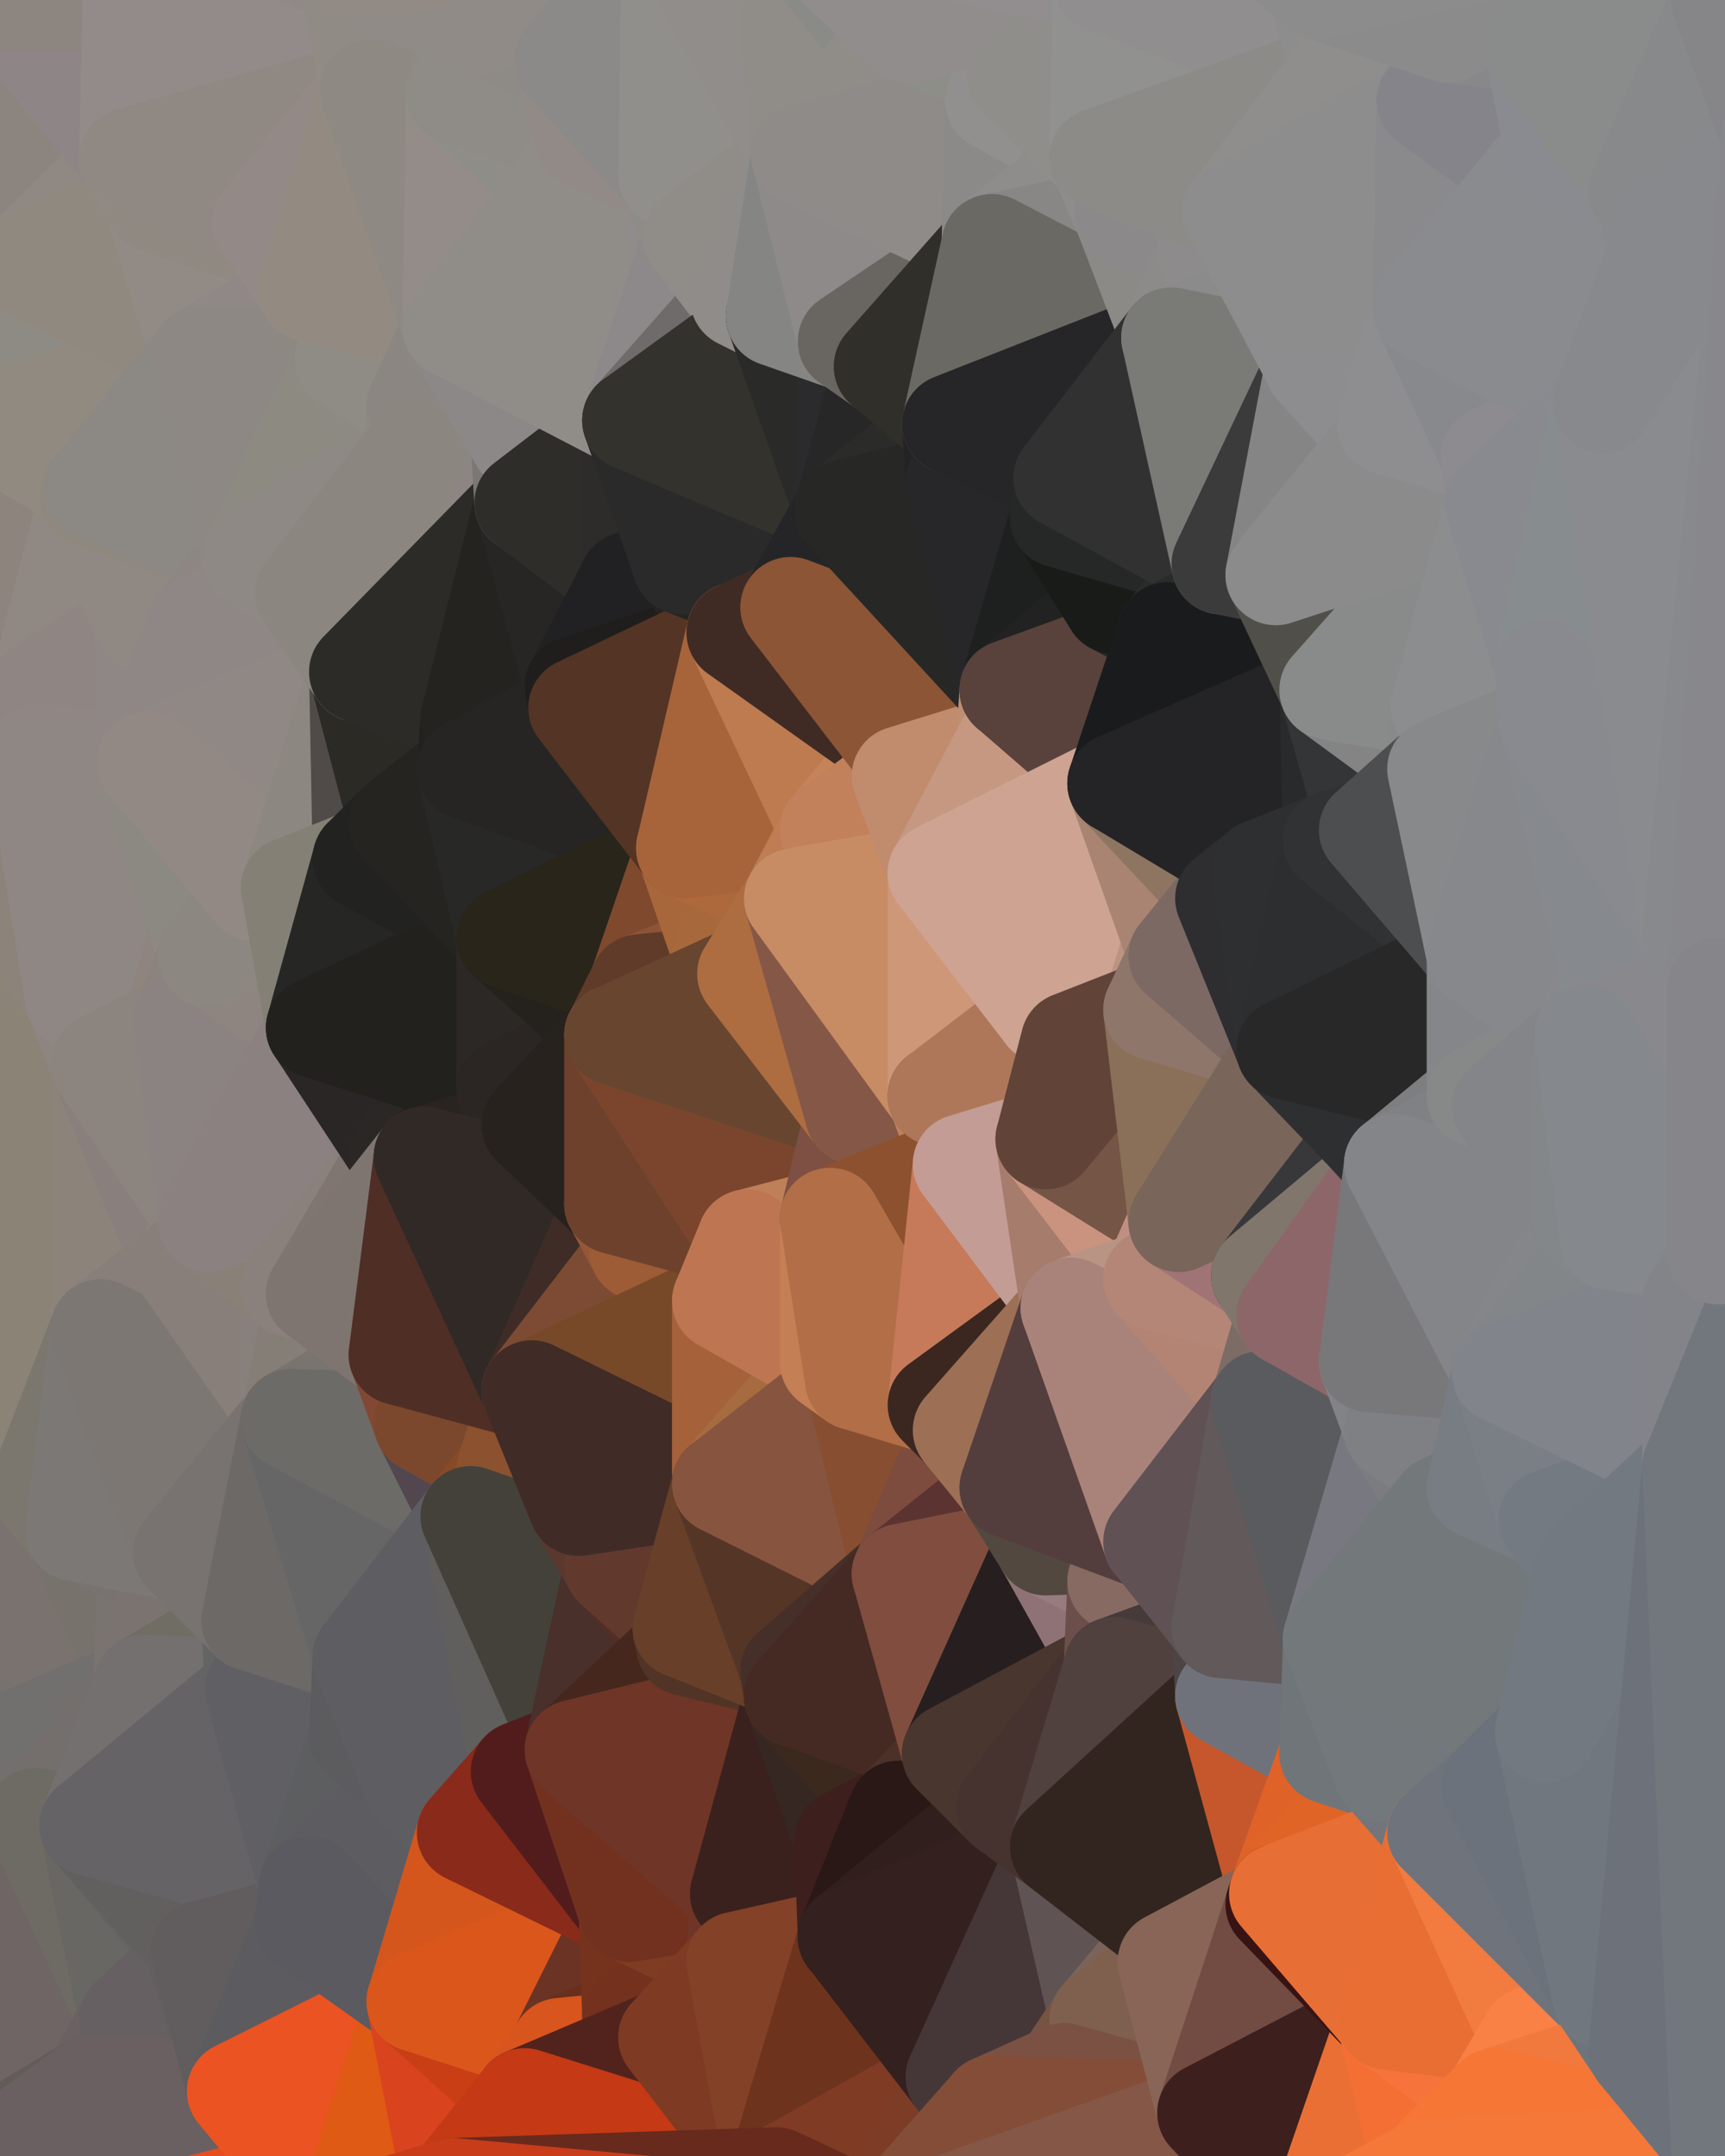 <?xml version="1.0" standalone="yes"?>
<svg width="480" height="600" xmlns="http://www.w3.org/2000/svg" version="1.1" ><polygon points="-34,148 -34,518 -18,222" fill="rgba(141, 132, 123, 1)" stroke="rgba(141, 132, 123, 1)" stroke-width="28" stroke-linejoin="round"/>
		<polygon points="-34,518 -18,444 -18,222" fill="rgba(129, 120, 113, 1)" stroke="rgba(129, 120, 113, 1)" stroke-width="28" stroke-linejoin="round"/>
		<polygon points="-19,204 -34,148 -18,222" fill="rgba(144, 135, 126, 1)" stroke="rgba(144, 135, 126, 1)" stroke-width="28" stroke-linejoin="round"/>
		<polygon points="-34,518 -19,500 -18,444" fill="rgba(115, 111, 100, 1)" stroke="rgba(115, 111, 100, 1)" stroke-width="28" stroke-linejoin="round"/>
		<polygon points="-4,118 -34,148 -3,130" fill="rgba(142, 131, 125, 1)" stroke="rgba(142, 131, 125, 1)" stroke-width="28" stroke-linejoin="round"/>
		<polygon points="-3,574 -34,518 0,599" fill="rgba(103, 96, 90, 1)" stroke="rgba(103, 96, 90, 1)" stroke-width="28" stroke-linejoin="round"/>
		<polygon points="-18,444 -19,500 -4,488" fill="rgba(113, 110, 103, 1)" stroke="rgba(113, 110, 103, 1)" stroke-width="28" stroke-linejoin="round"/>
		<polygon points="-34,148 -4,118 6,74" fill="rgba(143, 133, 124, 1)" stroke="rgba(143, 133, 124, 1)" stroke-width="28" stroke-linejoin="round"/>
		<polygon points="0,0 -34,148 6,74" fill="rgba(141, 133, 122, 1)" stroke="rgba(141, 133, 122, 1)" stroke-width="28" stroke-linejoin="round"/>
		<polygon points="-3,574 0,599 6,592" fill="rgba(96, 86, 85, 1)" stroke="rgba(96, 86, 85, 1)" stroke-width="28" stroke-linejoin="round"/>
		<polygon points="-4,488 -19,500 10,506" fill="rgba(115, 106, 99, 1)" stroke="rgba(115, 106, 99, 1)" stroke-width="28" stroke-linejoin="round"/>
		<polygon points="-19,204 -18,222 10,210" fill="rgba(140, 131, 122, 1)" stroke="rgba(140, 131, 122, 1)" stroke-width="28" stroke-linejoin="round"/>
		<polygon points="-19,204 10,210 11,192" fill="rgba(140, 133, 123, 1)" stroke="rgba(140, 133, 123, 1)" stroke-width="28" stroke-linejoin="round"/>
		<polygon points="-34,148 -19,204 11,192" fill="rgba(142, 131, 127, 1)" stroke="rgba(142, 131, 127, 1)" stroke-width="28" stroke-linejoin="round"/>
		<polygon points="-19,500 -34,518 10,506" fill="rgba(113, 106, 100, 1)" stroke="rgba(113, 106, 100, 1)" stroke-width="28" stroke-linejoin="round"/>
		<polygon points="11,414 -18,444 21,426" fill="rgba(117, 112, 106, 1)" stroke="rgba(117, 112, 106, 1)" stroke-width="28" stroke-linejoin="round"/>
		<polygon points="-3,574 6,592 26,580" fill="rgba(102, 94, 92, 1)" stroke="rgba(102, 94, 92, 1)" stroke-width="28" stroke-linejoin="round"/>
		<polygon points="-3,130 25,138 26,136" fill="rgba(144, 136, 133, 1)" stroke="rgba(144, 136, 133, 1)" stroke-width="28" stroke-linejoin="round"/>
		<polygon points="21,278 28,370 28,296" fill="rgba(142, 133, 128, 1)" stroke="rgba(142, 133, 128, 1)" stroke-width="28" stroke-linejoin="round"/>
		<polygon points="-18,444 11,414 28,370" fill="rgba(122, 117, 111, 1)" stroke="rgba(122, 117, 111, 1)" stroke-width="28" stroke-linejoin="round"/>
		<polygon points="21,278 -18,444 28,370" fill="rgba(139, 130, 121, 1)" stroke="rgba(139, 130, 121, 1)" stroke-width="28" stroke-linejoin="round"/>
		<polygon points="-4,118 -3,130 26,136" fill="rgba(144, 135, 130, 1)" stroke="rgba(144, 135, 130, 1)" stroke-width="28" stroke-linejoin="round"/>
		<polygon points="-3,130 11,192 25,138" fill="rgba(144, 137, 129, 1)" stroke="rgba(144, 137, 129, 1)" stroke-width="28" stroke-linejoin="round"/>
		<polygon points="-18,222 -18,444 21,278" fill="rgba(139, 131, 118, 1)" stroke="rgba(139, 131, 118, 1)" stroke-width="28" stroke-linejoin="round"/>
		<polygon points="-3,130 -34,148 11,192" fill="rgba(141, 132, 125, 1)" stroke="rgba(141, 132, 125, 1)" stroke-width="28" stroke-linejoin="round"/>
		<polygon points="-34,518 -3,574 10,506" fill="rgba(109, 102, 96, 1)" stroke="rgba(109, 102, 96, 1)" stroke-width="28" stroke-linejoin="round"/>
		<polygon points="0,0 6,74 36,44" fill="rgba(140, 133, 127, 1)" stroke="rgba(140, 133, 127, 1)" stroke-width="28" stroke-linejoin="round"/>
		<polygon points="-3,574 26,580 36,562" fill="rgba(106, 99, 93, 1)" stroke="rgba(106, 99, 93, 1)" stroke-width="28" stroke-linejoin="round"/>
		<polygon points="-18,444 -4,488 40,469" fill="rgba(119, 114, 110, 1)" stroke="rgba(119, 114, 110, 1)" stroke-width="28" stroke-linejoin="round"/>
		<polygon points="21,426 -18,444 40,469" fill="rgba(122, 114, 111, 1)" stroke="rgba(122, 114, 111, 1)" stroke-width="28" stroke-linejoin="round"/>
		<polygon points="25,138 11,192 40,173" fill="rgba(144, 137, 131, 1)" stroke="rgba(144, 137, 131, 1)" stroke-width="28" stroke-linejoin="round"/>
		<polygon points="36,44 6,74 43,56" fill="rgba(144, 137, 131, 1)" stroke="rgba(144, 137, 131, 1)" stroke-width="28" stroke-linejoin="round"/>
		<polygon points="11,192 10,210 41,212" fill="rgba(143, 136, 128, 1)" stroke="rgba(143, 136, 128, 1)" stroke-width="28" stroke-linejoin="round"/>
		<polygon points="21,426 40,469 41,434" fill="rgba(119, 114, 108, 1)" stroke="rgba(119, 114, 108, 1)" stroke-width="28" stroke-linejoin="round"/>
		<polygon points="-4,488 10,506 40,469" fill="rgba(113, 112, 110, 1)" stroke="rgba(113, 112, 110, 1)" stroke-width="28" stroke-linejoin="round"/>
		<polygon points="10,506 25,508 40,469" fill="rgba(116, 111, 108, 1)" stroke="rgba(116, 111, 108, 1)" stroke-width="28" stroke-linejoin="round"/>
		<polygon points="0,0 36,44 37,0" fill="rgba(142, 133, 134, 1)" stroke="rgba(142, 133, 134, 1)" stroke-width="28" stroke-linejoin="round"/>
		<polygon points="10,506 -3,574 36,562" fill="rgba(111, 101, 100, 1)" stroke="rgba(111, 101, 100, 1)" stroke-width="28" stroke-linejoin="round"/>
		<polygon points="25,508 10,506 36,562" fill="rgba(110, 107, 100, 1)" stroke="rgba(110, 107, 100, 1)" stroke-width="28" stroke-linejoin="round"/>
		<polygon points="10,210 -18,222 21,278" fill="rgba(140, 131, 122, 1)" stroke="rgba(140, 131, 122, 1)" stroke-width="28" stroke-linejoin="round"/>
		<polygon points="21,278 28,296 51,284" fill="rgba(141, 134, 128, 1)" stroke="rgba(141, 134, 128, 1)" stroke-width="28" stroke-linejoin="round"/>
		<polygon points="40,173 11,192 41,212" fill="rgba(143, 133, 131, 1)" stroke="rgba(143, 133, 131, 1)" stroke-width="28" stroke-linejoin="round"/>
		<polygon points="6,74 -4,118 56,99" fill="rgba(142, 139, 132, 1)" stroke="rgba(142, 139, 132, 1)" stroke-width="28" stroke-linejoin="round"/>
		<polygon points="-4,118 26,136 56,99" fill="rgba(145, 138, 128, 1)" stroke="rgba(145, 138, 128, 1)" stroke-width="28" stroke-linejoin="round"/>
		<polygon points="25,508 36,562 55,544" fill="rgba(104, 103, 99, 1)" stroke="rgba(104, 103, 99, 1)" stroke-width="28" stroke-linejoin="round"/>
		<polygon points="28,296 28,370 51,352" fill="rgba(140, 131, 122, 1)" stroke="rgba(140, 131, 122, 1)" stroke-width="28" stroke-linejoin="round"/>
		<polygon points="41,212 21,278 58,266" fill="rgba(139, 131, 128, 1)" stroke="rgba(139, 131, 128, 1)" stroke-width="28" stroke-linejoin="round"/>
		<polygon points="21,278 51,284 58,266" fill="rgba(143, 132, 126, 1)" stroke="rgba(143, 132, 126, 1)" stroke-width="28" stroke-linejoin="round"/>
		<polygon points="28,296 51,352 58,340" fill="rgba(137, 127, 125, 1)" stroke="rgba(137, 127, 125, 1)" stroke-width="28" stroke-linejoin="round"/>
		<polygon points="43,56 6,74 56,99" fill="rgba(144, 137, 127, 1)" stroke="rgba(144, 137, 127, 1)" stroke-width="28" stroke-linejoin="round"/>
		<polygon points="25,508 55,544 56,543" fill="rgba(101, 100, 98, 1)" stroke="rgba(101, 100, 98, 1)" stroke-width="28" stroke-linejoin="round"/>
		<polygon points="10,210 21,278 41,212" fill="rgba(143, 135, 132, 1)" stroke="rgba(143, 135, 132, 1)" stroke-width="28" stroke-linejoin="round"/>
		<polygon points="36,562 26,580 66,582" fill="rgba(106, 97, 98, 1)" stroke="rgba(106, 97, 98, 1)" stroke-width="28" stroke-linejoin="round"/>
		<polygon points="40,173 41,212 55,174" fill="rgba(143, 135, 133, 1)" stroke="rgba(143, 135, 133, 1)" stroke-width="28" stroke-linejoin="round"/>
		<polygon points="41,434 40,469 51,432" fill="rgba(121, 116, 112, 1)" stroke="rgba(121, 116, 112, 1)" stroke-width="28" stroke-linejoin="round"/>
		<polygon points="21,426 41,434 51,432" fill="rgba(120, 115, 112, 1)" stroke="rgba(120, 115, 112, 1)" stroke-width="28" stroke-linejoin="round"/>
		<polygon points="51,432 40,469 70,451" fill="rgba(123, 115, 112, 1)" stroke="rgba(123, 115, 112, 1)" stroke-width="28" stroke-linejoin="round"/>
		<polygon points="40,173 55,174 70,155" fill="rgba(140, 132, 129, 1)" stroke="rgba(140, 132, 129, 1)" stroke-width="28" stroke-linejoin="round"/>
		<polygon points="25,138 40,173 70,155" fill="rgba(144, 137, 131, 1)" stroke="rgba(144, 137, 131, 1)" stroke-width="28" stroke-linejoin="round"/>
		<polygon points="43,56 56,99 66,64" fill="rgba(146, 139, 133, 1)" stroke="rgba(146, 139, 133, 1)" stroke-width="28" stroke-linejoin="round"/>
		<polygon points="41,212 58,266 71,248" fill="rgba(140, 137, 130, 1)" stroke="rgba(140, 137, 130, 1)" stroke-width="28" stroke-linejoin="round"/>
		<polygon points="26,136 25,138 70,155" fill="rgba(143, 136, 126, 1)" stroke="rgba(143, 136, 126, 1)" stroke-width="28" stroke-linejoin="round"/>
		<polygon points="0,0 37,0 67,-29" fill="rgba(141, 134, 128, 1)" stroke="rgba(141, 134, 128, 1)" stroke-width="28" stroke-linejoin="round"/>
		<polygon points="11,414 21,426 28,370" fill="rgba(123, 119, 110, 1)" stroke="rgba(123, 119, 110, 1)" stroke-width="28" stroke-linejoin="round"/>
		<polygon points="70,451 40,469 71,470" fill="rgba(112, 109, 100, 1)" stroke="rgba(112, 109, 100, 1)" stroke-width="28" stroke-linejoin="round"/>
		<polygon points="55,544 36,562 66,582" fill="rgba(102, 96, 98, 1)" stroke="rgba(102, 96, 98, 1)" stroke-width="28" stroke-linejoin="round"/>
		<polygon points="51,284 28,296 58,340" fill="rgba(140, 133, 127, 1)" stroke="rgba(140, 133, 127, 1)" stroke-width="28" stroke-linejoin="round"/>
		<polygon points="28,370 21,426 51,432" fill="rgba(124, 120, 117, 1)" stroke="rgba(124, 120, 117, 1)" stroke-width="28" stroke-linejoin="round"/>
		<polygon points="58,340 51,352 81,358" fill="rgba(141, 130, 126, 1)" stroke="rgba(141, 130, 126, 1)" stroke-width="28" stroke-linejoin="round"/>
		<polygon points="51,352 28,370 81,395" fill="rgba(136, 127, 122, 1)" stroke="rgba(136, 127, 122, 1)" stroke-width="28" stroke-linejoin="round"/>
		<polygon points="28,370 51,432 81,395" fill="rgba(124, 119, 115, 1)" stroke="rgba(124, 119, 115, 1)" stroke-width="28" stroke-linejoin="round"/>
		<polygon points="56,99 26,136 70,155" fill="rgba(140, 137, 132, 1)" stroke="rgba(140, 137, 132, 1)" stroke-width="28" stroke-linejoin="round"/>
		<polygon points="56,543 85,535 86,525" fill="rgba(92, 91, 97, 1)" stroke="rgba(92, 91, 97, 1)" stroke-width="28" stroke-linejoin="round"/>
		<polygon points="66,64 56,99 86,81" fill="rgba(146, 139, 133, 1)" stroke="rgba(146, 139, 133, 1)" stroke-width="28" stroke-linejoin="round"/>
		<polygon points="73,62 66,64 86,81" fill="rgba(145, 140, 136, 1)" stroke="rgba(145, 140, 136, 1)" stroke-width="28" stroke-linejoin="round"/>
		<polygon points="70,155 55,174 85,165" fill="rgba(142, 134, 131, 1)" stroke="rgba(142, 134, 131, 1)" stroke-width="28" stroke-linejoin="round"/>
		<polygon points="40,469 25,508 71,470" fill="rgba(116, 112, 111, 1)" stroke="rgba(116, 112, 111, 1)" stroke-width="28" stroke-linejoin="round"/>
		<polygon points="58,266 51,284 88,286" fill="rgba(140, 131, 126, 1)" stroke="rgba(140, 131, 126, 1)" stroke-width="28" stroke-linejoin="round"/>
		<polygon points="25,508 56,543 86,525" fill="rgba(97, 96, 94, 1)" stroke="rgba(97, 96, 94, 1)" stroke-width="28" stroke-linejoin="round"/>
		<polygon points="71,470 25,508 86,525" fill="rgba(101, 99, 102, 1)" stroke="rgba(101, 99, 102, 1)" stroke-width="28" stroke-linejoin="round"/>
		<polygon points="51,352 81,395 81,358" fill="rgba(136, 127, 122, 1)" stroke="rgba(136, 127, 122, 1)" stroke-width="28" stroke-linejoin="round"/>
		<polygon points="36,44 43,56 73,62" fill="rgba(145, 138, 132, 1)" stroke="rgba(145, 138, 132, 1)" stroke-width="28" stroke-linejoin="round"/>
		<polygon points="43,56 66,64 73,62" fill="rgba(144, 137, 129, 1)" stroke="rgba(144, 137, 129, 1)" stroke-width="28" stroke-linejoin="round"/>
		<polygon points="56,543 55,544 66,582" fill="rgba(99, 95, 96, 1)" stroke="rgba(99, 95, 96, 1)" stroke-width="28" stroke-linejoin="round"/>
		<polygon points="6,592 0,599 26,580" fill="rgba(97, 92, 88, 1)" stroke="rgba(97, 92, 88, 1)" stroke-width="28" stroke-linejoin="round"/>
		<polygon points="86,81 56,99 96,100" fill="rgba(144, 136, 134, 1)" stroke="rgba(144, 136, 134, 1)" stroke-width="28" stroke-linejoin="round"/>
		<polygon points="67,-29 37,0 97,-9" fill="rgba(143, 138, 132, 1)" stroke="rgba(143, 138, 132, 1)" stroke-width="28" stroke-linejoin="round"/>
		<polygon points="66,582 0,599 96,618" fill="rgba(229, 78, 31, 1)" stroke="rgba(229, 78, 31, 1)" stroke-width="28" stroke-linejoin="round"/>
		<polygon points="81,358 81,395 88,360" fill="rgba(136, 128, 125, 1)" stroke="rgba(136, 128, 125, 1)" stroke-width="28" stroke-linejoin="round"/>
		<polygon points="51,284 58,340 88,286" fill="rgba(139, 131, 129, 1)" stroke="rgba(139, 131, 129, 1)" stroke-width="28" stroke-linejoin="round"/>
		<polygon points="81,247 58,266 88,286" fill="rgba(142, 133, 128, 1)" stroke="rgba(142, 133, 128, 1)" stroke-width="28" stroke-linejoin="round"/>
		<polygon points="71,248 58,266 81,247" fill="rgba(140, 135, 129, 1)" stroke="rgba(140, 135, 129, 1)" stroke-width="28" stroke-linejoin="round"/>
		<polygon points="26,580 0,599 66,582" fill="rgba(106, 96, 97, 1)" stroke="rgba(106, 96, 97, 1)" stroke-width="28" stroke-linejoin="round"/>
		<polygon points="85,165 55,174 100,187" fill="rgba(144, 137, 131, 1)" stroke="rgba(144, 137, 131, 1)" stroke-width="28" stroke-linejoin="round"/>
		<polygon points="70,451 71,470 101,461" fill="rgba(100, 100, 100, 1)" stroke="rgba(100, 100, 100, 1)" stroke-width="28" stroke-linejoin="round"/>
		<polygon points="56,543 66,582 85,535" fill="rgba(97, 93, 94, 1)" stroke="rgba(97, 93, 94, 1)" stroke-width="28" stroke-linejoin="round"/>
		<polygon points="97,-9 37,0 103,25" fill="rgba(145, 137, 134, 1)" stroke="rgba(145, 137, 134, 1)" stroke-width="28" stroke-linejoin="round"/>
		<polygon points="37,0 36,44 103,25" fill="rgba(147, 139, 137, 1)" stroke="rgba(147, 139, 137, 1)" stroke-width="28" stroke-linejoin="round"/>
		<polygon points="36,44 73,62 103,25" fill="rgba(144, 137, 131, 1)" stroke="rgba(144, 137, 131, 1)" stroke-width="28" stroke-linejoin="round"/>
		<polygon points="71,470 100,483 101,461" fill="rgba(97, 96, 101, 1)" stroke="rgba(97, 96, 101, 1)" stroke-width="28" stroke-linejoin="round"/>
		<polygon points="71,470 86,525 100,483" fill="rgba(96, 95, 100, 1)" stroke="rgba(96, 95, 100, 1)" stroke-width="28" stroke-linejoin="round"/>
		<polygon points="55,174 41,212 100,187" fill="rgba(143, 135, 133, 1)" stroke="rgba(143, 135, 133, 1)" stroke-width="28" stroke-linejoin="round"/>
		<polygon points="41,212 81,247 100,187" fill="rgba(144, 136, 133, 1)" stroke="rgba(144, 136, 133, 1)" stroke-width="28" stroke-linejoin="round"/>
		<polygon points="56,99 70,155 96,100" fill="rgba(141, 136, 132, 1)" stroke="rgba(141, 136, 132, 1)" stroke-width="28" stroke-linejoin="round"/>
		<polygon points="41,212 71,248 81,247" fill="rgba(146, 137, 132, 1)" stroke="rgba(146, 137, 132, 1)" stroke-width="28" stroke-linejoin="round"/>
		<polygon points="51,432 70,451 81,395" fill="rgba(120, 115, 112, 1)" stroke="rgba(120, 115, 112, 1)" stroke-width="28" stroke-linejoin="round"/>
		<polygon points="58,340 81,358 111,321" fill="rgba(137, 128, 119, 1)" stroke="rgba(137, 128, 119, 1)" stroke-width="28" stroke-linejoin="round"/>
		<polygon points="88,286 58,340 111,321" fill="rgba(139, 129, 128, 1)" stroke="rgba(139, 129, 128, 1)" stroke-width="28" stroke-linejoin="round"/>
		<polygon points="88,360 81,395 111,377" fill="rgba(133, 126, 118, 1)" stroke="rgba(133, 126, 118, 1)" stroke-width="28" stroke-linejoin="round"/>
		<polygon points="100,187 81,247 101,239" fill="rgba(140, 135, 129, 1)" stroke="rgba(140, 135, 129, 1)" stroke-width="28" stroke-linejoin="round"/>
		<polygon points="96,100 70,155 115,126" fill="rgba(141, 138, 129, 1)" stroke="rgba(141, 138, 129, 1)" stroke-width="28" stroke-linejoin="round"/>
		<polygon points="81,358 88,360 111,321" fill="rgba(138, 129, 124, 1)" stroke="rgba(138, 129, 124, 1)" stroke-width="28" stroke-linejoin="round"/>
		<polygon points="100,187 101,239 111,229" fill="rgba(80, 75, 72, 1)" stroke="rgba(80, 75, 72, 1)" stroke-width="28" stroke-linejoin="round"/>
		<polygon points="96,100 115,126 116,113" fill="rgba(141, 138, 131, 1)" stroke="rgba(141, 138, 131, 1)" stroke-width="28" stroke-linejoin="round"/>
		<polygon points="85,535 66,582 116,557" fill="rgba(92, 91, 96, 1)" stroke="rgba(92, 91, 96, 1)" stroke-width="28" stroke-linejoin="round"/>
		<polygon points="100,483 86,525 115,496" fill="rgba(93, 94, 96, 1)" stroke="rgba(93, 94, 96, 1)" stroke-width="28" stroke-linejoin="round"/>
		<polygon points="111,377 81,395 118,396" fill="rgba(121, 116, 112, 1)" stroke="rgba(121, 116, 112, 1)" stroke-width="28" stroke-linejoin="round"/>
		<polygon points="70,155 85,165 115,126" fill="rgba(142, 137, 133, 1)" stroke="rgba(142, 137, 133, 1)" stroke-width="28" stroke-linejoin="round"/>
		<polygon points="81,247 88,286 101,239" fill="rgba(132, 128, 117, 1)" stroke="rgba(132, 128, 117, 1)" stroke-width="28" stroke-linejoin="round"/>
		<polygon points="86,81 96,100 126,91" fill="rgba(141, 136, 130, 1)" stroke="rgba(141, 136, 130, 1)" stroke-width="28" stroke-linejoin="round"/>
		<polygon points="96,100 116,113 126,91" fill="rgba(143, 140, 133, 1)" stroke="rgba(143, 140, 133, 1)" stroke-width="28" stroke-linejoin="round"/>
		<polygon points="81,395 70,451 101,461" fill="rgba(109, 105, 102, 1)" stroke="rgba(109, 105, 102, 1)" stroke-width="28" stroke-linejoin="round"/>
		<polygon points="100,187 130,214 131,200" fill="rgba(35, 34, 32, 1)" stroke="rgba(35, 34, 32, 1)" stroke-width="28" stroke-linejoin="round"/>
		<polygon points="81,395 101,461 131,422" fill="rgba(102, 102, 102, 1)" stroke="rgba(102, 102, 102, 1)" stroke-width="28" stroke-linejoin="round"/>
		<polygon points="118,396 81,395 131,422" fill="rgba(108, 107, 103, 1)" stroke="rgba(108, 107, 103, 1)" stroke-width="28" stroke-linejoin="round"/>
		<polygon points="115,496 86,525 130,510" fill="rgba(93, 92, 97, 1)" stroke="rgba(93, 92, 97, 1)" stroke-width="28" stroke-linejoin="round"/>
		<polygon points="100,187 111,229 130,214" fill="rgba(43, 42, 37, 1)" stroke="rgba(43, 42, 37, 1)" stroke-width="28" stroke-linejoin="round"/>
		<polygon points="66,582 96,618 116,557" fill="rgba(235, 83, 34, 1)" stroke="rgba(235, 83, 34, 1)" stroke-width="28" stroke-linejoin="round"/>
		<polygon points="97,-9 103,25 133,7" fill="rgba(144, 139, 133, 1)" stroke="rgba(144, 139, 133, 1)" stroke-width="28" stroke-linejoin="round"/>
		<polygon points="103,25 127,26 133,7" fill="rgba(144, 139, 135, 1)" stroke="rgba(144, 139, 135, 1)" stroke-width="28" stroke-linejoin="round"/>
		<polygon points="86,525 116,557 130,510" fill="rgba(93, 92, 97, 1)" stroke="rgba(93, 92, 97, 1)" stroke-width="28" stroke-linejoin="round"/>
		<polygon points="116,557 96,618 126,609" fill="rgba(223, 90, 21, 1)" stroke="rgba(223, 90, 21, 1)" stroke-width="28" stroke-linejoin="round"/>
		<polygon points="111,321 88,360 118,322" fill="rgba(128, 117, 113, 1)" stroke="rgba(128, 117, 113, 1)" stroke-width="28" stroke-linejoin="round"/>
		<polygon points="86,525 85,535 116,557" fill="rgba(91, 90, 96, 1)" stroke="rgba(91, 90, 96, 1)" stroke-width="28" stroke-linejoin="round"/>
		<polygon points="73,62 86,81 103,25" fill="rgba(147, 137, 135, 1)" stroke="rgba(147, 137, 135, 1)" stroke-width="28" stroke-linejoin="round"/>
		<polygon points="118,396 131,422 141,409" fill="rgba(82, 71, 79, 1)" stroke="rgba(82, 71, 79, 1)" stroke-width="28" stroke-linejoin="round"/>
		<polygon points="88,286 111,321 141,303" fill="rgba(42, 38, 37, 1)" stroke="rgba(42, 38, 37, 1)" stroke-width="28" stroke-linejoin="round"/>
		<polygon points="111,321 118,322 141,303" fill="rgba(43, 39, 36, 1)" stroke="rgba(43, 39, 36, 1)" stroke-width="28" stroke-linejoin="round"/>
		<polygon points="101,239 88,286 141,261" fill="rgba(38, 38, 36, 1)" stroke="rgba(38, 38, 36, 1)" stroke-width="28" stroke-linejoin="round"/>
		<polygon points="111,229 101,239 141,261" fill="rgba(34, 34, 32, 1)" stroke="rgba(34, 34, 32, 1)" stroke-width="28" stroke-linejoin="round"/>
		<polygon points="88,360 111,377 118,322" fill="rgba(126, 117, 112, 1)" stroke="rgba(126, 117, 112, 1)" stroke-width="28" stroke-linejoin="round"/>
		<polygon points="115,496 130,510 145,493" fill="rgba(93, 94, 98, 1)" stroke="rgba(93, 94, 98, 1)" stroke-width="28" stroke-linejoin="round"/>
		<polygon points="116,113 115,126 145,123" fill="rgba(144, 136, 134, 1)" stroke="rgba(144, 136, 134, 1)" stroke-width="28" stroke-linejoin="round"/>
		<polygon points="101,461 100,483 115,496" fill="rgba(92, 92, 94, 1)" stroke="rgba(92, 92, 94, 1)" stroke-width="28" stroke-linejoin="round"/>
		<polygon points="145,123 115,126 146,140" fill="rgba(141, 136, 132, 1)" stroke="rgba(141, 136, 132, 1)" stroke-width="28" stroke-linejoin="round"/>
		<polygon points="116,557 126,609 146,584" fill="rgba(217, 67, 30, 1)" stroke="rgba(217, 67, 30, 1)" stroke-width="28" stroke-linejoin="round"/>
		<polygon points="103,25 86,81 126,91" fill="rgba(147, 138, 129, 1)" stroke="rgba(147, 138, 129, 1)" stroke-width="28" stroke-linejoin="round"/>
		<polygon points="141,303 118,322 148,313" fill="rgba(40, 35, 32, 1)" stroke="rgba(40, 35, 32, 1)" stroke-width="28" stroke-linejoin="round"/>
		<polygon points="111,377 118,396 148,387" fill="rgba(129, 72, 52, 1)" stroke="rgba(129, 72, 52, 1)" stroke-width="28" stroke-linejoin="round"/>
		<polygon points="118,396 141,409 148,387" fill="rgba(123, 72, 45, 1)" stroke="rgba(123, 72, 45, 1)" stroke-width="28" stroke-linejoin="round"/>
		<polygon points="115,126 100,187 146,140" fill="rgba(141, 133, 131, 1)" stroke="rgba(141, 133, 131, 1)" stroke-width="28" stroke-linejoin="round"/>
		<polygon points="101,461 115,496 145,493" fill="rgba(94, 93, 98, 1)" stroke="rgba(94, 93, 98, 1)" stroke-width="28" stroke-linejoin="round"/>
		<polygon points="126,91 116,113 145,123" fill="rgba(139, 134, 130, 1)" stroke="rgba(139, 134, 130, 1)" stroke-width="28" stroke-linejoin="round"/>
		<polygon points="141,261 88,286 141,303" fill="rgba(34, 33, 29, 1)" stroke="rgba(34, 33, 29, 1)" stroke-width="28" stroke-linejoin="round"/>
		<polygon points="103,25 126,91 127,26" fill="rgba(142, 137, 131, 1)" stroke="rgba(142, 137, 131, 1)" stroke-width="28" stroke-linejoin="round"/>
		<polygon points="85,165 100,187 115,126" fill="rgba(139, 134, 128, 1)" stroke="rgba(139, 134, 128, 1)" stroke-width="28" stroke-linejoin="round"/>
		<polygon points="116,557 146,584 156,570" fill="rgba(201, 62, 21, 1)" stroke="rgba(201, 62, 21, 1)" stroke-width="28" stroke-linejoin="round"/>
		<polygon points="127,26 126,91 156,52" fill="rgba(148, 140, 137, 1)" stroke="rgba(148, 140, 137, 1)" stroke-width="28" stroke-linejoin="round"/>
		<polygon points="133,7 127,26 157,17" fill="rgba(142, 138, 135, 1)" stroke="rgba(142, 138, 135, 1)" stroke-width="28" stroke-linejoin="round"/>
		<polygon points="100,187 131,200 146,140" fill="rgba(44, 43, 39, 1)" stroke="rgba(44, 43, 39, 1)" stroke-width="28" stroke-linejoin="round"/>
		<polygon points="130,214 111,229 141,261" fill="rgba(37, 36, 32, 1)" stroke="rgba(37, 36, 32, 1)" stroke-width="28" stroke-linejoin="round"/>
		<polygon points="141,409 131,422 161,419" fill="rgba(136, 74, 37, 1)" stroke="rgba(136, 74, 37, 1)" stroke-width="28" stroke-linejoin="round"/>
		<polygon points="160,191 131,200 161,197" fill="rgba(32, 31, 29, 1)" stroke="rgba(32, 31, 29, 1)" stroke-width="28" stroke-linejoin="round"/>
		<polygon points="127,26 156,52 163,39" fill="rgba(142, 141, 136, 1)" stroke="rgba(142, 141, 136, 1)" stroke-width="28" stroke-linejoin="round"/>
		<polygon points="157,17 127,26 163,39" fill="rgba(143, 140, 135, 1)" stroke="rgba(143, 140, 135, 1)" stroke-width="28" stroke-linejoin="round"/>
		<polygon points="131,200 130,214 161,197" fill="rgba(34, 33, 31, 1)" stroke="rgba(34, 33, 31, 1)" stroke-width="28" stroke-linejoin="round"/>
		<polygon points="146,140 131,200 160,191" fill="rgba(36, 35, 31, 1)" stroke="rgba(36, 35, 31, 1)" stroke-width="28" stroke-linejoin="round"/>
		<polygon points="148,313 118,322 171,335" fill="rgba(41, 36, 32, 1)" stroke="rgba(41, 36, 32, 1)" stroke-width="28" stroke-linejoin="round"/>
		<polygon points="161,419 131,422 171,436" fill="rgba(56, 39, 31, 1)" stroke="rgba(56, 39, 31, 1)" stroke-width="28" stroke-linejoin="round"/>
		<polygon points="141,261 141,303 171,288" fill="rgba(44, 40, 37, 1)" stroke="rgba(44, 40, 37, 1)" stroke-width="28" stroke-linejoin="round"/>
		<polygon points="141,303 148,313 171,288" fill="rgba(43, 38, 35, 1)" stroke="rgba(43, 38, 35, 1)" stroke-width="28" stroke-linejoin="round"/>
		<polygon points="148,387 141,409 161,419" fill="rgba(140, 81, 47, 1)" stroke="rgba(140, 81, 47, 1)" stroke-width="28" stroke-linejoin="round"/>
		<polygon points="118,322 111,377 148,387" fill="rgba(79, 46, 37, 1)" stroke="rgba(79, 46, 37, 1)" stroke-width="28" stroke-linejoin="round"/>
		<polygon points="131,422 101,461 145,493" fill="rgba(94, 93, 98, 1)" stroke="rgba(94, 93, 98, 1)" stroke-width="28" stroke-linejoin="round"/>
		<polygon points="130,510 116,557 175,532" fill="rgba(212, 86, 28, 1)" stroke="rgba(212, 86, 28, 1)" stroke-width="28" stroke-linejoin="round"/>
		<polygon points="146,140 160,191 175,162" fill="rgba(39, 38, 36, 1)" stroke="rgba(39, 38, 36, 1)" stroke-width="28" stroke-linejoin="round"/>
		<polygon points="118,322 148,387 171,335" fill="rgba(49, 41, 38, 1)" stroke="rgba(49, 41, 38, 1)" stroke-width="28" stroke-linejoin="round"/>
		<polygon points="131,422 145,493 160,487" fill="rgba(96, 95, 93, 1)" stroke="rgba(96, 95, 93, 1)" stroke-width="28" stroke-linejoin="round"/>
		<polygon points="116,557 156,570 175,532" fill="rgba(219, 86, 27, 1)" stroke="rgba(219, 86, 27, 1)" stroke-width="28" stroke-linejoin="round"/>
		<polygon points="131,422 160,487 171,436" fill="rgba(68, 65, 58, 1)" stroke="rgba(68, 65, 58, 1)" stroke-width="28" stroke-linejoin="round"/>
		<polygon points="171,335 148,387 178,348" fill="rgba(63, 44, 38, 1)" stroke="rgba(63, 44, 38, 1)" stroke-width="28" stroke-linejoin="round"/>
		<polygon points="141,261 171,288 178,274" fill="rgba(37, 34, 29, 1)" stroke="rgba(37, 34, 29, 1)" stroke-width="28" stroke-linejoin="round"/>
		<polygon points="145,123 146,140 176,117" fill="rgba(123, 119, 116, 1)" stroke="rgba(123, 119, 116, 1)" stroke-width="28" stroke-linejoin="round"/>
		<polygon points="126,91 145,123 176,117" fill="rgba(140, 136, 135, 1)" stroke="rgba(140, 136, 135, 1)" stroke-width="28" stroke-linejoin="round"/>
		<polygon points="175,532 156,570 176,561" fill="rgba(107, 51, 36, 1)" stroke="rgba(107, 51, 36, 1)" stroke-width="28" stroke-linejoin="round"/>
		<polygon points="145,493 130,510 175,532" fill="rgba(138, 42, 26, 1)" stroke="rgba(138, 42, 26, 1)" stroke-width="28" stroke-linejoin="round"/>
		<polygon points="160,487 145,493 175,532" fill="rgba(82, 28, 28, 1)" stroke="rgba(82, 28, 28, 1)" stroke-width="28" stroke-linejoin="round"/>
		<polygon points="163,39 156,52 186,49" fill="rgba(144, 141, 136, 1)" stroke="rgba(144, 141, 136, 1)" stroke-width="28" stroke-linejoin="round"/>
		<polygon points="133,7 157,17 187,-21" fill="rgba(142, 139, 134, 1)" stroke="rgba(142, 139, 134, 1)" stroke-width="28" stroke-linejoin="round"/>
		<polygon points="176,561 156,570 186,567" fill="rgba(104, 47, 28, 1)" stroke="rgba(104, 47, 28, 1)" stroke-width="28" stroke-linejoin="round"/>
		<polygon points="171,436 160,487 191,458" fill="rgba(73, 48, 43, 1)" stroke="rgba(73, 48, 43, 1)" stroke-width="28" stroke-linejoin="round"/>
		<polygon points="190,453 171,436 191,458" fill="rgba(83, 46, 37, 1)" stroke="rgba(83, 46, 37, 1)" stroke-width="28" stroke-linejoin="round"/>
		<polygon points="130,214 141,261 191,236" fill="rgba(40, 40, 38, 1)" stroke="rgba(40, 40, 38, 1)" stroke-width="28" stroke-linejoin="round"/>
		<polygon points="161,197 130,214 191,236" fill="rgba(38, 37, 35, 1)" stroke="rgba(38, 37, 35, 1)" stroke-width="28" stroke-linejoin="round"/>
		<polygon points="146,140 175,162 176,117" fill="rgba(46, 45, 41, 1)" stroke="rgba(46, 45, 41, 1)" stroke-width="28" stroke-linejoin="round"/>
		<polygon points="156,52 176,117 193,66" fill="rgba(144, 136, 133, 1)" stroke="rgba(144, 136, 133, 1)" stroke-width="28" stroke-linejoin="round"/>
		<polygon points="186,49 156,52 193,66" fill="rgba(144, 140, 139, 1)" stroke="rgba(144, 140, 139, 1)" stroke-width="28" stroke-linejoin="round"/>
		<polygon points="141,261 178,274 191,236" fill="rgba(41, 37, 26, 1)" stroke="rgba(41, 37, 26, 1)" stroke-width="28" stroke-linejoin="round"/>
		<polygon points="176,117 175,162 190,157" fill="rgba(45, 44, 42, 1)" stroke="rgba(45, 44, 42, 1)" stroke-width="28" stroke-linejoin="round"/>
		<polygon points="97,-9 133,7 187,-21" fill="rgba(144, 139, 135, 1)" stroke="rgba(144, 139, 135, 1)" stroke-width="28" stroke-linejoin="round"/>
		<polygon points="156,52 126,91 176,117" fill="rgba(144, 141, 136, 1)" stroke="rgba(144, 141, 136, 1)" stroke-width="28" stroke-linejoin="round"/>
		<polygon points="171,288 148,313 171,335" fill="rgba(39, 34, 30, 1)" stroke="rgba(39, 34, 30, 1)" stroke-width="28" stroke-linejoin="round"/>
		<polygon points="191,236 178,274 201,265" fill="rgba(127, 73, 45, 1)" stroke="rgba(127, 73, 45, 1)" stroke-width="28" stroke-linejoin="round"/>
		<polygon points="161,419 171,436 201,413" fill="rgba(90, 56, 46, 1)" stroke="rgba(90, 56, 46, 1)" stroke-width="28" stroke-linejoin="round"/>
		<polygon points="156,570 146,584 186,567" fill="rgba(216, 85, 29, 1)" stroke="rgba(216, 85, 29, 1)" stroke-width="28" stroke-linejoin="round"/>
		<polygon points="190,157 175,162 205,176" fill="rgba(34, 34, 34, 1)" stroke="rgba(34, 34, 34, 1)" stroke-width="28" stroke-linejoin="round"/>
		<polygon points="175,532 176,561 205,546" fill="rgba(117, 51, 29, 1)" stroke="rgba(117, 51, 29, 1)" stroke-width="28" stroke-linejoin="round"/>
		<polygon points="176,561 186,567 205,546" fill="rgba(116, 49, 30, 1)" stroke="rgba(116, 49, 30, 1)" stroke-width="28" stroke-linejoin="round"/>
		<polygon points="178,348 148,387 201,362" fill="rgba(125, 75, 52, 1)" stroke="rgba(125, 75, 52, 1)" stroke-width="28" stroke-linejoin="round"/>
		<polygon points="193,66 176,117 206,83" fill="rgba(141, 137, 138, 1)" stroke="rgba(141, 137, 138, 1)" stroke-width="28" stroke-linejoin="round"/>
		<polygon points="175,162 160,191 205,176" fill="rgba(33, 33, 35, 1)" stroke="rgba(33, 33, 35, 1)" stroke-width="28" stroke-linejoin="round"/>
		<polygon points="201,265 178,274 208,271" fill="rgba(142, 83, 53, 1)" stroke="rgba(142, 83, 53, 1)" stroke-width="28" stroke-linejoin="round"/>
		<polygon points="171,335 178,348 208,345" fill="rgba(148, 87, 56, 1)" stroke="rgba(148, 87, 56, 1)" stroke-width="28" stroke-linejoin="round"/>
		<polygon points="178,348 201,362 208,345" fill="rgba(157, 92, 54, 1)" stroke="rgba(157, 92, 54, 1)" stroke-width="28" stroke-linejoin="round"/>
		<polygon points="175,532 205,546 206,527" fill="rgba(126, 60, 34, 1)" stroke="rgba(126, 60, 34, 1)" stroke-width="28" stroke-linejoin="round"/>
		<polygon points="160,191 161,197 205,176" fill="rgba(31, 30, 28, 1)" stroke="rgba(31, 30, 28, 1)" stroke-width="28" stroke-linejoin="round"/>
		<polygon points="148,387 201,413 201,362" fill="rgba(119, 73, 40, 1)" stroke="rgba(119, 73, 40, 1)" stroke-width="28" stroke-linejoin="round"/>
		<polygon points="171,436 190,453 201,413" fill="rgba(97, 57, 45, 1)" stroke="rgba(97, 57, 45, 1)" stroke-width="28" stroke-linejoin="round"/>
		<polygon points="148,387 161,419 201,413" fill="rgba(64, 43, 38, 1)" stroke="rgba(64, 43, 38, 1)" stroke-width="28" stroke-linejoin="round"/>
		<polygon points="157,17 163,39 186,49" fill="rgba(146, 138, 135, 1)" stroke="rgba(146, 138, 135, 1)" stroke-width="28" stroke-linejoin="round"/>
		<polygon points="186,567 146,584 216,606" fill="rgba(82, 35, 29, 1)" stroke="rgba(82, 35, 29, 1)" stroke-width="28" stroke-linejoin="round"/>
		<polygon points="146,584 126,609 216,606" fill="rgba(197, 57, 21, 1)" stroke="rgba(197, 57, 21, 1)" stroke-width="28" stroke-linejoin="round"/>
		<polygon points="178,274 171,288 208,271" fill="rgba(96, 59, 41, 1)" stroke="rgba(96, 59, 41, 1)" stroke-width="28" stroke-linejoin="round"/>
		<polygon points="160,487 175,532 206,527" fill="rgba(114, 49, 31, 1)" stroke="rgba(114, 49, 31, 1)" stroke-width="28" stroke-linejoin="round"/>
		<polygon points="220,465 191,458 221,472" fill="rgba(70, 41, 33, 1)" stroke="rgba(70, 41, 33, 1)" stroke-width="28" stroke-linejoin="round"/>
		<polygon points="191,236 201,265 221,250" fill="rgba(167, 103, 59, 1)" stroke="rgba(167, 103, 59, 1)" stroke-width="28" stroke-linejoin="round"/>
		<polygon points="67,-29 97,-9 187,-21" fill="rgba(146, 139, 133, 1)" stroke="rgba(146, 139, 133, 1)" stroke-width="28" stroke-linejoin="round"/>
		<polygon points="186,49 193,66 223,43" fill="rgba(143, 140, 135, 1)" stroke="rgba(143, 140, 135, 1)" stroke-width="28" stroke-linejoin="round"/>
		<polygon points="191,458 160,487 221,472" fill="rgba(69, 39, 29, 1)" stroke="rgba(69, 39, 29, 1)" stroke-width="28" stroke-linejoin="round"/>
		<polygon points="160,487 206,527 221,472" fill="rgba(111, 53, 39, 1)" stroke="rgba(111, 53, 39, 1)" stroke-width="28" stroke-linejoin="round"/>
		<polygon points="201,265 208,271 221,250" fill="rgba(167, 104, 60, 1)" stroke="rgba(167, 104, 60, 1)" stroke-width="28" stroke-linejoin="round"/>
		<polygon points="190,453 191,458 220,465" fill="rgba(81, 52, 38, 1)" stroke="rgba(81, 52, 38, 1)" stroke-width="28" stroke-linejoin="round"/>
		<polygon points="190,157 205,176 220,169" fill="rgba(36, 35, 33, 1)" stroke="rgba(36, 35, 33, 1)" stroke-width="28" stroke-linejoin="round"/>
		<polygon points="206,83 176,117 216,88" fill="rgba(111, 107, 106, 1)" stroke="rgba(111, 107, 106, 1)" stroke-width="28" stroke-linejoin="round"/>
		<polygon points="161,197 191,236 205,176" fill="rgba(84, 52, 37, 1)" stroke="rgba(84, 52, 37, 1)" stroke-width="28" stroke-linejoin="round"/>
		<polygon points="157,17 186,49 187,-21" fill="rgba(139, 138, 136, 1)" stroke="rgba(139, 138, 136, 1)" stroke-width="28" stroke-linejoin="round"/>
		<polygon points="191,236 221,250 231,231" fill="rgba(173, 105, 60, 1)" stroke="rgba(173, 105, 60, 1)" stroke-width="28" stroke-linejoin="round"/>
		<polygon points="201,362 201,413 231,379" fill="rgba(165, 97, 58, 1)" stroke="rgba(165, 97, 58, 1)" stroke-width="28" stroke-linejoin="round"/>
		<polygon points="171,288 171,335 208,345" fill="rgba(110, 65, 44, 1)" stroke="rgba(110, 65, 44, 1)" stroke-width="28" stroke-linejoin="round"/>
		<polygon points="190,157 220,169 235,142" fill="rgba(36, 37, 32, 1)" stroke="rgba(36, 37, 32, 1)" stroke-width="28" stroke-linejoin="round"/>
		<polygon points="206,527 205,546 236,539" fill="rgba(111, 53, 39, 1)" stroke="rgba(111, 53, 39, 1)" stroke-width="28" stroke-linejoin="round"/>
		<polygon points="176,117 190,157 235,142" fill="rgba(42, 42, 42, 1)" stroke="rgba(42, 42, 42, 1)" stroke-width="28" stroke-linejoin="round"/>
		<polygon points="187,-21 186,49 223,43" fill="rgba(144, 143, 139, 1)" stroke="rgba(144, 143, 139, 1)" stroke-width="28" stroke-linejoin="round"/>
		<polygon points="193,66 206,83 223,43" fill="rgba(144, 141, 136, 1)" stroke="rgba(144, 141, 136, 1)" stroke-width="28" stroke-linejoin="round"/>
		<polygon points="231,379 201,413 238,384" fill="rgba(166, 107, 63, 1)" stroke="rgba(166, 107, 63, 1)" stroke-width="28" stroke-linejoin="round"/>
		<polygon points="208,345 231,339 238,310" fill="rgba(157, 107, 84, 1)" stroke="rgba(157, 107, 84, 1)" stroke-width="28" stroke-linejoin="round"/>
		<polygon points="171,288 208,345 238,310" fill="rgba(123, 69, 45, 1)" stroke="rgba(123, 69, 45, 1)" stroke-width="28" stroke-linejoin="round"/>
		<polygon points="208,271 171,288 238,310" fill="rgba(104, 69, 47, 1)" stroke="rgba(104, 69, 47, 1)" stroke-width="28" stroke-linejoin="round"/>
		<polygon points="235,512 206,527 236,539" fill="rgba(93, 46, 36, 1)" stroke="rgba(93, 46, 36, 1)" stroke-width="28" stroke-linejoin="round"/>
		<polygon points="216,88 176,117 235,142" fill="rgba(51, 50, 45, 1)" stroke="rgba(51, 50, 45, 1)" stroke-width="28" stroke-linejoin="round"/>
		<polygon points="221,472 206,527 235,512" fill="rgba(58, 33, 29, 1)" stroke="rgba(58, 33, 29, 1)" stroke-width="28" stroke-linejoin="round"/>
		<polygon points="205,176 191,236 231,231" fill="rgba(167, 100, 58, 1)" stroke="rgba(167, 100, 58, 1)" stroke-width="28" stroke-linejoin="round"/>
		<polygon points="208,345 231,379 231,339" fill="rgba(191, 127, 89, 1)" stroke="rgba(191, 127, 89, 1)" stroke-width="28" stroke-linejoin="round"/>
		<polygon points="208,345 201,362 231,379" fill="rgba(190, 117, 82, 1)" stroke="rgba(190, 117, 82, 1)" stroke-width="28" stroke-linejoin="round"/>
		<polygon points="217,-24 187,-21 223,43" fill="rgba(145, 141, 138, 1)" stroke="rgba(145, 141, 138, 1)" stroke-width="28" stroke-linejoin="round"/>
		<polygon points="206,83 216,88 223,43" fill="rgba(144, 140, 137, 1)" stroke="rgba(144, 140, 137, 1)" stroke-width="28" stroke-linejoin="round"/>
		<polygon points="201,413 190,453 220,465" fill="rgba(104, 63, 41, 1)" stroke="rgba(104, 63, 41, 1)" stroke-width="28" stroke-linejoin="round"/>
		<polygon points="216,88 235,142 236,95" fill="rgba(42, 42, 40, 1)" stroke="rgba(42, 42, 40, 1)" stroke-width="28" stroke-linejoin="round"/>
		<polygon points="205,546 186,567 216,606" fill="rgba(126, 58, 35, 1)" stroke="rgba(126, 58, 35, 1)" stroke-width="28" stroke-linejoin="round"/>
		<polygon points="217,-24 223,43 247,14" fill="rgba(144, 141, 136, 1)" stroke="rgba(144, 141, 136, 1)" stroke-width="28" stroke-linejoin="round"/>
		<polygon points="205,176 231,231 250,208" fill="rgba(190, 123, 80, 1)" stroke="rgba(190, 123, 80, 1)" stroke-width="28" stroke-linejoin="round"/>
		<polygon points="250,208 231,231 251,216" fill="rgba(196, 131, 89, 1)" stroke="rgba(196, 131, 89, 1)" stroke-width="28" stroke-linejoin="round"/>
		<polygon points="201,413 220,465 251,438" fill="rgba(85, 53, 38, 1)" stroke="rgba(85, 53, 38, 1)" stroke-width="28" stroke-linejoin="round"/>
		<polygon points="220,169 205,176 250,208" fill="rgba(63, 43, 36, 1)" stroke="rgba(63, 43, 36, 1)" stroke-width="28" stroke-linejoin="round"/>
		<polygon points="236,95 235,142 246,102" fill="rgba(43, 43, 45, 1)" stroke="rgba(43, 43, 45, 1)" stroke-width="28" stroke-linejoin="round"/>
		<polygon points="217,-24 247,14 253,9" fill="rgba(138, 139, 134, 1)" stroke="rgba(138, 139, 134, 1)" stroke-width="28" stroke-linejoin="round"/>
		<polygon points="221,472 235,512 250,504" fill="rgba(54, 39, 34, 1)" stroke="rgba(54, 39, 34, 1)" stroke-width="28" stroke-linejoin="round"/>
		<polygon points="231,231 221,250 261,243" fill="rgba(192, 125, 83, 1)" stroke="rgba(192, 125, 83, 1)" stroke-width="28" stroke-linejoin="round"/>
		<polygon points="251,216 231,231 261,243" fill="rgba(194, 129, 91, 1)" stroke="rgba(194, 129, 91, 1)" stroke-width="28" stroke-linejoin="round"/>
		<polygon points="238,384 201,413 251,438" fill="rgba(135, 84, 63, 1)" stroke="rgba(135, 84, 63, 1)" stroke-width="28" stroke-linejoin="round"/>
		<polygon points="205,546 216,606 236,539" fill="rgba(131, 65, 39, 1)" stroke="rgba(131, 65, 39, 1)" stroke-width="28" stroke-linejoin="round"/>
		<polygon points="223,43 216,88 236,95" fill="rgba(133, 133, 131, 1)" stroke="rgba(133, 133, 131, 1)" stroke-width="28" stroke-linejoin="round"/>
		<polygon points="246,102 235,142 265,118" fill="rgba(39, 39, 39, 1)" stroke="rgba(39, 39, 39, 1)" stroke-width="28" stroke-linejoin="round"/>
		<polygon points="221,472 250,504 265,488" fill="rgba(59, 41, 29, 1)" stroke="rgba(59, 41, 29, 1)" stroke-width="28" stroke-linejoin="round"/>
		<polygon points="236,539 216,606 266,578" fill="rgba(109, 51, 29, 1)" stroke="rgba(109, 51, 29, 1)" stroke-width="28" stroke-linejoin="round"/>
		<polygon points="265,118 235,142 266,134" fill="rgba(43, 43, 41, 1)" stroke="rgba(43, 43, 41, 1)" stroke-width="28" stroke-linejoin="round"/>
		<polygon points="261,391 251,438 268,398" fill="rgba(96, 64, 41, 1)" stroke="rgba(96, 64, 41, 1)" stroke-width="28" stroke-linejoin="round"/>
		<polygon points="238,310 231,339 268,324" fill="rgba(126, 80, 67, 1)" stroke="rgba(126, 80, 67, 1)" stroke-width="28" stroke-linejoin="round"/>
		<polygon points="261,305 238,310 268,324" fill="rgba(94, 54, 44, 1)" stroke="rgba(94, 54, 44, 1)" stroke-width="28" stroke-linejoin="round"/>
		<polygon points="216,606 246,620 266,578" fill="rgba(127, 59, 36, 1)" stroke="rgba(127, 59, 36, 1)" stroke-width="28" stroke-linejoin="round"/>
		<polygon points="238,384 251,438 261,391" fill="rgba(135, 78, 49, 1)" stroke="rgba(135, 78, 49, 1)" stroke-width="28" stroke-linejoin="round"/>
		<polygon points="220,465 221,472 251,438" fill="rgba(70, 47, 41, 1)" stroke="rgba(70, 47, 41, 1)" stroke-width="28" stroke-linejoin="round"/>
		<polygon points="235,512 236,539 250,504" fill="rgba(61, 31, 29, 1)" stroke="rgba(61, 31, 29, 1)" stroke-width="28" stroke-linejoin="round"/>
		<polygon points="221,250 208,271 238,310" fill="rgba(173, 109, 65, 1)" stroke="rgba(173, 109, 65, 1)" stroke-width="28" stroke-linejoin="round"/>
		<polygon points="223,43 236,95 276,68" fill="rgba(142, 138, 137, 1)" stroke="rgba(142, 138, 137, 1)" stroke-width="28" stroke-linejoin="round"/>
		<polygon points="251,438 221,472 265,488" fill="rgba(69, 42, 35, 1)" stroke="rgba(69, 42, 35, 1)" stroke-width="28" stroke-linejoin="round"/>
		<polygon points="221,250 238,310 261,305" fill="rgba(133, 87, 71, 1)" stroke="rgba(133, 87, 71, 1)" stroke-width="28" stroke-linejoin="round"/>
		<polygon points="253,9 247,14 277,28" fill="rgba(142, 141, 139, 1)" stroke="rgba(142, 141, 139, 1)" stroke-width="28" stroke-linejoin="round"/>
		<polygon points="236,95 246,102 276,68" fill="rgba(105, 102, 97, 1)" stroke="rgba(105, 102, 97, 1)" stroke-width="28" stroke-linejoin="round"/>
		<polygon points="231,339 231,379 238,384" fill="rgba(196, 127, 85, 1)" stroke="rgba(196, 127, 85, 1)" stroke-width="28" stroke-linejoin="round"/>
		<polygon points="250,208 251,216 280,207" fill="rgba(184, 127, 98, 1)" stroke="rgba(184, 127, 98, 1)" stroke-width="28" stroke-linejoin="round"/>
		<polygon points="265,488 250,504 280,503" fill="rgba(76, 49, 40, 1)" stroke="rgba(76, 49, 40, 1)" stroke-width="28" stroke-linejoin="round"/>
		<polygon points="247,14 223,43 277,28" fill="rgba(144, 141, 136, 1)" stroke="rgba(144, 141, 136, 1)" stroke-width="28" stroke-linejoin="round"/>
		<polygon points="266,578 246,620 276,586" fill="rgba(125, 60, 38, 1)" stroke="rgba(125, 60, 38, 1)" stroke-width="28" stroke-linejoin="round"/>
		<polygon points="261,243 221,250 261,305" fill="rgba(199, 140, 100, 1)" stroke="rgba(199, 140, 100, 1)" stroke-width="28" stroke-linejoin="round"/>
		<polygon points="250,208 280,207 281,192" fill="rgba(181, 131, 104, 1)" stroke="rgba(181, 131, 104, 1)" stroke-width="28" stroke-linejoin="round"/>
		<polygon points="268,398 251,438 281,414" fill="rgba(125, 76, 62, 1)" stroke="rgba(125, 76, 62, 1)" stroke-width="28" stroke-linejoin="round"/>
		<polygon points="253,9 277,28 283,21" fill="rgba(145, 141, 138, 1)" stroke="rgba(145, 141, 138, 1)" stroke-width="28" stroke-linejoin="round"/>
		<polygon points="235,142 220,169 281,192" fill="rgba(37, 37, 39, 1)" stroke="rgba(37, 37, 39, 1)" stroke-width="28" stroke-linejoin="round"/>
		<polygon points="220,169 250,208 281,192" fill="rgba(140, 85, 54, 1)" stroke="rgba(140, 85, 54, 1)" stroke-width="28" stroke-linejoin="round"/>
		<polygon points="251,216 261,243 280,207" fill="rgba(193, 140, 109, 1)" stroke="rgba(193, 140, 109, 1)" stroke-width="28" stroke-linejoin="round"/>
		<polygon points="223,43 276,68 277,28" fill="rgba(143, 139, 136, 1)" stroke="rgba(143, 139, 136, 1)" stroke-width="28" stroke-linejoin="round"/>
		<polygon points="261,243 261,305 291,282" fill="rgba(206, 151, 120, 1)" stroke="rgba(206, 151, 120, 1)" stroke-width="28" stroke-linejoin="round"/>
		<polygon points="261,305 268,324 291,317" fill="rgba(192, 129, 88, 1)" stroke="rgba(192, 129, 88, 1)" stroke-width="28" stroke-linejoin="round"/>
		<polygon points="281,414 251,438 291,430" fill="rgba(91, 51, 49, 1)" stroke="rgba(91, 51, 49, 1)" stroke-width="28" stroke-linejoin="round"/>
		<polygon points="266,134 235,142 281,192" fill="rgba(39, 39, 37, 1)" stroke="rgba(39, 39, 37, 1)" stroke-width="28" stroke-linejoin="round"/>
		<polygon points="231,339 261,391 268,324" fill="rgba(141, 81, 47, 1)" stroke="rgba(141, 81, 47, 1)" stroke-width="28" stroke-linejoin="round"/>
		<polygon points="231,339 238,384 261,391" fill="rgba(178, 110, 71, 1)" stroke="rgba(178, 110, 71, 1)" stroke-width="28" stroke-linejoin="round"/>
		<polygon points="246,102 265,118 276,68" fill="rgba(48, 47, 42, 1)" stroke="rgba(48, 47, 42, 1)" stroke-width="28" stroke-linejoin="round"/>
		<polygon points="265,118 266,134 296,133" fill="rgba(35, 35, 37, 1)" stroke="rgba(35, 35, 37, 1)" stroke-width="28" stroke-linejoin="round"/>
		<polygon points="266,134 295,144 296,133" fill="rgba(31, 30, 35, 1)" stroke="rgba(31, 30, 35, 1)" stroke-width="28" stroke-linejoin="round"/>
		<polygon points="266,578 276,586 296,577" fill="rgba(106, 50, 35, 1)" stroke="rgba(106, 50, 35, 1)" stroke-width="28" stroke-linejoin="round"/>
		<polygon points="250,504 236,539 280,503" fill="rgba(42, 24, 22, 1)" stroke="rgba(42, 24, 22, 1)" stroke-width="28" stroke-linejoin="round"/>
		<polygon points="268,324 261,391 298,364" fill="rgba(198, 122, 90, 1)" stroke="rgba(198, 122, 90, 1)" stroke-width="28" stroke-linejoin="round"/>
		<polygon points="261,391 268,398 298,364" fill="rgba(59, 39, 32, 1)" stroke="rgba(59, 39, 32, 1)" stroke-width="28" stroke-linejoin="round"/>
		<polygon points="261,305 291,317 298,290" fill="rgba(130, 79, 60, 1)" stroke="rgba(130, 79, 60, 1)" stroke-width="28" stroke-linejoin="round"/>
		<polygon points="291,282 261,305 298,290" fill="rgba(174, 119, 89, 1)" stroke="rgba(174, 119, 89, 1)" stroke-width="28" stroke-linejoin="round"/>
		<polygon points="280,503 236,539 295,514" fill="rgba(49, 31, 29, 1)" stroke="rgba(49, 31, 29, 1)" stroke-width="28" stroke-linejoin="round"/>
		<polygon points="266,134 281,192 295,144" fill="rgba(39, 39, 41, 1)" stroke="rgba(39, 39, 41, 1)" stroke-width="28" stroke-linejoin="round"/>
		<polygon points="266,578 296,577 306,562" fill="rgba(132, 83, 68, 1)" stroke="rgba(132, 83, 68, 1)" stroke-width="28" stroke-linejoin="round"/>
		<polygon points="277,28 276,68 306,44" fill="rgba(139, 138, 136, 1)" stroke="rgba(139, 138, 136, 1)" stroke-width="28" stroke-linejoin="round"/>
		<polygon points="253,9 283,21 307,-5" fill="rgba(141, 142, 136, 1)" stroke="rgba(141, 142, 136, 1)" stroke-width="28" stroke-linejoin="round"/>
		<polygon points="283,21 277,28 306,44" fill="rgba(145, 144, 142, 1)" stroke="rgba(145, 144, 142, 1)" stroke-width="28" stroke-linejoin="round"/>
		<polygon points="236,539 266,578 295,514" fill="rgba(52, 32, 31, 1)" stroke="rgba(52, 32, 31, 1)" stroke-width="28" stroke-linejoin="round"/>
		<polygon points="251,438 265,488 291,430" fill="rgba(129, 77, 63, 1)" stroke="rgba(129, 77, 63, 1)" stroke-width="28" stroke-linejoin="round"/>
		<polygon points="216,606 126,609 246,620" fill="rgba(104, 42, 29, 1)" stroke="rgba(104, 42, 29, 1)" stroke-width="28" stroke-linejoin="round"/>
		<polygon points="295,144 281,192 310,168" fill="rgba(30, 32, 31, 1)" stroke="rgba(30, 32, 31, 1)" stroke-width="28" stroke-linejoin="round"/>
		<polygon points="291,430 265,488 310,464" fill="rgba(39, 30, 31, 1)" stroke="rgba(39, 30, 31, 1)" stroke-width="28" stroke-linejoin="round"/>
		<polygon points="295,514 266,578 306,562" fill="rgba(69, 55, 55, 1)" stroke="rgba(69, 55, 55, 1)" stroke-width="28" stroke-linejoin="round"/>
		<polygon points="291,317 268,324 298,364" fill="rgba(195, 156, 149, 1)" stroke="rgba(195, 156, 149, 1)" stroke-width="28" stroke-linejoin="round"/>
		<polygon points="306,44 276,68 313,60" fill="rgba(142, 141, 139, 1)" stroke="rgba(142, 141, 139, 1)" stroke-width="28" stroke-linejoin="round"/>
		<polygon points="281,192 280,207 311,218" fill="rgba(189, 142, 114, 1)" stroke="rgba(189, 142, 114, 1)" stroke-width="28" stroke-linejoin="round"/>
		<polygon points="280,207 261,243 311,218" fill="rgba(198, 152, 129, 1)" stroke="rgba(198, 152, 129, 1)" stroke-width="28" stroke-linejoin="round"/>
		<polygon points="291,430 310,464 311,440" fill="rgba(143, 114, 118, 1)" stroke="rgba(143, 114, 118, 1)" stroke-width="28" stroke-linejoin="round"/>
		<polygon points="265,488 280,503 310,464" fill="rgba(73, 54, 47, 1)" stroke="rgba(73, 54, 47, 1)" stroke-width="28" stroke-linejoin="round"/>
		<polygon points="268,398 281,414 298,364" fill="rgba(157, 111, 85, 1)" stroke="rgba(157, 111, 85, 1)" stroke-width="28" stroke-linejoin="round"/>
		<polygon points="291,282 298,290 321,281" fill="rgba(155, 119, 105, 1)" stroke="rgba(155, 119, 105, 1)" stroke-width="28" stroke-linejoin="round"/>
		<polygon points="291,430 311,440 321,429" fill="rgba(150, 124, 127, 1)" stroke="rgba(150, 124, 127, 1)" stroke-width="28" stroke-linejoin="round"/>
		<polygon points="217,-24 253,9 307,-5" fill="rgba(145, 141, 140, 1)" stroke="rgba(145, 141, 140, 1)" stroke-width="28" stroke-linejoin="round"/>
		<polygon points="313,60 276,68 326,94" fill="rgba(136, 135, 133, 1)" stroke="rgba(136, 135, 133, 1)" stroke-width="28" stroke-linejoin="round"/>
		<polygon points="276,68 265,118 326,94" fill="rgba(106, 105, 100, 1)" stroke="rgba(106, 105, 100, 1)" stroke-width="28" stroke-linejoin="round"/>
		<polygon points="265,118 296,133 326,94" fill="rgba(38, 38, 40, 1)" stroke="rgba(38, 38, 40, 1)" stroke-width="28" stroke-linejoin="round"/>
		<polygon points="295,514 306,562 326,538" fill="rgba(95, 83, 83, 1)" stroke="rgba(95, 83, 83, 1)" stroke-width="28" stroke-linejoin="round"/>
		<polygon points="306,562 325,546 326,538" fill="rgba(122, 99, 91, 1)" stroke="rgba(122, 99, 91, 1)" stroke-width="28" stroke-linejoin="round"/>
		<polygon points="291,317 298,364 321,356" fill="rgba(166, 124, 108, 1)" stroke="rgba(166, 124, 108, 1)" stroke-width="28" stroke-linejoin="round"/>
		<polygon points="311,218 291,282 328,266" fill="rgba(186, 144, 130, 1)" stroke="rgba(186, 144, 130, 1)" stroke-width="28" stroke-linejoin="round"/>
		<polygon points="291,282 321,281 328,266" fill="rgba(186, 148, 129, 1)" stroke="rgba(186, 148, 129, 1)" stroke-width="28" stroke-linejoin="round"/>
		<polygon points="291,317 321,356 328,340" fill="rgba(202, 147, 127, 1)" stroke="rgba(202, 147, 127, 1)" stroke-width="28" stroke-linejoin="round"/>
		<polygon points="310,168 281,192 325,176" fill="rgba(34, 34, 34, 1)" stroke="rgba(34, 34, 34, 1)" stroke-width="28" stroke-linejoin="round"/>
		<polygon points="281,192 311,218 325,176" fill="rgba(89, 66, 60, 1)" stroke="rgba(89, 66, 60, 1)" stroke-width="28" stroke-linejoin="round"/>
		<polygon points="281,414 291,430 321,429" fill="rgba(82, 72, 63, 1)" stroke="rgba(82, 72, 63, 1)" stroke-width="28" stroke-linejoin="round"/>
		<polygon points="261,243 291,282 311,218" fill="rgba(206, 163, 146, 1)" stroke="rgba(206, 163, 146, 1)" stroke-width="28" stroke-linejoin="round"/>
		<polygon points="280,503 295,514 310,464" fill="rgba(70, 51, 47, 1)" stroke="rgba(70, 51, 47, 1)" stroke-width="28" stroke-linejoin="round"/>
		<polygon points="283,21 306,44 307,-5" fill="rgba(143, 142, 138, 1)" stroke="rgba(143, 142, 138, 1)" stroke-width="28" stroke-linejoin="round"/>
		<polygon points="306,562 296,577 336,588" fill="rgba(119, 83, 67, 1)" stroke="rgba(119, 83, 67, 1)" stroke-width="28" stroke-linejoin="round"/>
		<polygon points="313,60 326,94 336,70" fill="rgba(139, 138, 134, 1)" stroke="rgba(139, 138, 134, 1)" stroke-width="28" stroke-linejoin="round"/>
		<polygon points="310,168 325,176 340,157" fill="rgba(35, 37, 36, 1)" stroke="rgba(35, 37, 36, 1)" stroke-width="28" stroke-linejoin="round"/>
		<polygon points="311,440 310,464 340,453" fill="rgba(108, 79, 75, 1)" stroke="rgba(108, 79, 75, 1)" stroke-width="28" stroke-linejoin="round"/>
		<polygon points="311,218 328,266 341,250" fill="rgba(169, 132, 114, 1)" stroke="rgba(169, 132, 114, 1)" stroke-width="28" stroke-linejoin="round"/>
		<polygon points="295,144 310,168 340,157" fill="rgba(25, 27, 24, 1)" stroke="rgba(25, 27, 24, 1)" stroke-width="28" stroke-linejoin="round"/>
		<polygon points="321,429 311,440 340,453" fill="rgba(135, 106, 98, 1)" stroke="rgba(135, 106, 98, 1)" stroke-width="28" stroke-linejoin="round"/>
		<polygon points="306,44 313,60 343,59" fill="rgba(142, 140, 141, 1)" stroke="rgba(142, 140, 141, 1)" stroke-width="28" stroke-linejoin="round"/>
		<polygon points="313,60 336,70 343,59" fill="rgba(139, 137, 138, 1)" stroke="rgba(139, 137, 138, 1)" stroke-width="28" stroke-linejoin="round"/>
		<polygon points="340,453 310,464 341,472" fill="rgba(70, 58, 58, 1)" stroke="rgba(70, 58, 58, 1)" stroke-width="28" stroke-linejoin="round"/>
		<polygon points="310,464 295,514 341,472" fill="rgba(80, 65, 62, 1)" stroke="rgba(80, 65, 62, 1)" stroke-width="28" stroke-linejoin="round"/>
		<polygon points="296,133 295,144 340,157" fill="rgba(38, 40, 39, 1)" stroke="rgba(38, 40, 39, 1)" stroke-width="28" stroke-linejoin="round"/>
		<polygon points="325,546 306,562 336,588" fill="rgba(127, 96, 78, 1)" stroke="rgba(127, 96, 78, 1)" stroke-width="28" stroke-linejoin="round"/>
		<polygon points="321,281 291,317 328,340" fill="rgba(117, 85, 70, 1)" stroke="rgba(117, 85, 70, 1)" stroke-width="28" stroke-linejoin="round"/>
		<polygon points="298,290 291,317 321,281" fill="rgba(97, 67, 56, 1)" stroke="rgba(97, 67, 56, 1)" stroke-width="28" stroke-linejoin="round"/>
		<polygon points="298,364 281,414 321,429" fill="rgba(83, 62, 61, 1)" stroke="rgba(83, 62, 61, 1)" stroke-width="28" stroke-linejoin="round"/>
		<polygon points="328,340 321,356 351,355" fill="rgba(192, 143, 129, 1)" stroke="rgba(192, 143, 129, 1)" stroke-width="28" stroke-linejoin="round"/>
		<polygon points="321,356 298,364 351,390" fill="rgba(185, 148, 132, 1)" stroke="rgba(185, 148, 132, 1)" stroke-width="28" stroke-linejoin="round"/>
		<polygon points="298,364 321,429 351,390" fill="rgba(169, 131, 122, 1)" stroke="rgba(169, 131, 122, 1)" stroke-width="28" stroke-linejoin="round"/>
		<polygon points="217,-24 307,-5 337,-29" fill="rgba(146, 142, 143, 1)" stroke="rgba(146, 142, 143, 1)" stroke-width="28" stroke-linejoin="round"/>
		<polygon points="296,577 276,586 336,588" fill="rgba(123, 81, 67, 1)" stroke="rgba(123, 81, 67, 1)" stroke-width="28" stroke-linejoin="round"/>
		<polygon points="311,218 341,250 351,242" fill="rgba(142, 117, 97, 1)" stroke="rgba(142, 117, 97, 1)" stroke-width="28" stroke-linejoin="round"/>
		<polygon points="326,538 355,530 356,527" fill="rgba(141, 111, 103, 1)" stroke="rgba(141, 111, 103, 1)" stroke-width="28" stroke-linejoin="round"/>
		<polygon points="336,70 326,94 356,83" fill="rgba(140, 139, 137, 1)" stroke="rgba(140, 139, 137, 1)" stroke-width="28" stroke-linejoin="round"/>
		<polygon points="321,356 351,390 358,366" fill="rgba(179, 132, 116, 1)" stroke="rgba(179, 132, 116, 1)" stroke-width="28" stroke-linejoin="round"/>
		<polygon points="351,355 321,356 358,366" fill="rgba(180, 134, 119, 1)" stroke="rgba(180, 134, 119, 1)" stroke-width="28" stroke-linejoin="round"/>
		<polygon points="321,281 328,340 358,292" fill="rgba(138, 112, 89, 1)" stroke="rgba(138, 112, 89, 1)" stroke-width="28" stroke-linejoin="round"/>
		<polygon points="328,266 321,281 358,292" fill="rgba(142, 118, 106, 1)" stroke="rgba(142, 118, 106, 1)" stroke-width="28" stroke-linejoin="round"/>
		<polygon points="341,472 326,538 356,527" fill="rgba(123, 103, 92, 1)" stroke="rgba(123, 103, 92, 1)" stroke-width="28" stroke-linejoin="round"/>
		<polygon points="343,59 336,70 356,83" fill="rgba(141, 139, 140, 1)" stroke="rgba(141, 139, 140, 1)" stroke-width="28" stroke-linejoin="round"/>
		<polygon points="340,157 325,176 355,160" fill="rgba(42, 44, 41, 1)" stroke="rgba(42, 44, 41, 1)" stroke-width="28" stroke-linejoin="round"/>
		<polygon points="326,538 325,546 355,530" fill="rgba(132, 103, 97, 1)" stroke="rgba(132, 103, 97, 1)" stroke-width="28" stroke-linejoin="round"/>
		<polygon points="295,514 326,538 341,472" fill="rgba(50, 37, 31, 1)" stroke="rgba(50, 37, 31, 1)" stroke-width="28" stroke-linejoin="round"/>
		<polygon points="326,94 296,133 340,157" fill="rgba(49, 49, 49, 1)" stroke="rgba(49, 49, 49, 1)" stroke-width="28" stroke-linejoin="round"/>
		<polygon points="356,83 326,94 366,102" fill="rgba(139, 139, 139, 1)" stroke="rgba(139, 139, 139, 1)" stroke-width="28" stroke-linejoin="round"/>
		<polygon points="276,586 246,620 336,588" fill="rgba(132, 77, 56, 1)" stroke="rgba(132, 77, 56, 1)" stroke-width="28" stroke-linejoin="round"/>
		<polygon points="337,-29 307,-5 367,-3" fill="rgba(144, 143, 141, 1)" stroke="rgba(144, 143, 141, 1)" stroke-width="28" stroke-linejoin="round"/>
		<polygon points="126,609 96,618 246,620" fill="rgba(200, 60, 25, 1)" stroke="rgba(200, 60, 25, 1)" stroke-width="28" stroke-linejoin="round"/>
		<polygon points="340,453 341,472 371,456" fill="rgba(75, 69, 69, 1)" stroke="rgba(75, 69, 69, 1)" stroke-width="28" stroke-linejoin="round"/>
		<polygon points="341,472 356,527 370,488" fill="rgba(198, 87, 44, 1)" stroke="rgba(198, 87, 44, 1)" stroke-width="28" stroke-linejoin="round"/>
		<polygon points="355,160 325,176 370,192" fill="rgba(41, 43, 42, 1)" stroke="rgba(41, 43, 42, 1)" stroke-width="28" stroke-linejoin="round"/>
		<polygon points="325,176 311,218 370,192" fill="rgba(26, 27, 29, 1)" stroke="rgba(26, 27, 29, 1)" stroke-width="28" stroke-linejoin="round"/>
		<polygon points="336,588 246,620 366,620" fill="rgba(133, 87, 71, 1)" stroke="rgba(133, 87, 71, 1)" stroke-width="28" stroke-linejoin="round"/>
		<polygon points="341,250 328,266 358,292" fill="rgba(124, 105, 99, 1)" stroke="rgba(124, 105, 99, 1)" stroke-width="28" stroke-linejoin="round"/>
		<polygon points="307,-5 306,44 373,20" fill="rgba(145, 145, 143, 1)" stroke="rgba(145, 145, 143, 1)" stroke-width="28" stroke-linejoin="round"/>
		<polygon points="367,-3 307,-5 373,20" fill="rgba(144, 142, 143, 1)" stroke="rgba(144, 142, 143, 1)" stroke-width="28" stroke-linejoin="round"/>
		<polygon points="306,44 343,59 373,20" fill="rgba(140, 139, 135, 1)" stroke="rgba(140, 139, 135, 1)" stroke-width="28" stroke-linejoin="round"/>
		<polygon points="370,192 351,242 371,234" fill="rgba(45, 45, 45, 1)" stroke="rgba(45, 45, 45, 1)" stroke-width="28" stroke-linejoin="round"/>
		<polygon points="341,472 370,488 371,456" fill="rgba(111, 114, 123, 1)" stroke="rgba(111, 114, 123, 1)" stroke-width="28" stroke-linejoin="round"/>
		<polygon points="311,218 351,242 370,192" fill="rgba(36, 36, 38, 1)" stroke="rgba(36, 36, 38, 1)" stroke-width="28" stroke-linejoin="round"/>
		<polygon points="326,94 340,157 366,102" fill="rgba(122, 123, 118, 1)" stroke="rgba(122, 123, 118, 1)" stroke-width="28" stroke-linejoin="round"/>
		<polygon points="328,340 351,355 381,316" fill="rgba(160, 116, 117, 1)" stroke="rgba(160, 116, 117, 1)" stroke-width="28" stroke-linejoin="round"/>
		<polygon points="358,292 328,340 381,316" fill="rgba(121, 101, 90, 1)" stroke="rgba(121, 101, 90, 1)" stroke-width="28" stroke-linejoin="round"/>
		<polygon points="358,366 351,390 381,379" fill="rgba(125, 108, 101, 1)" stroke="rgba(125, 108, 101, 1)" stroke-width="28" stroke-linejoin="round"/>
		<polygon points="340,157 355,160 366,102" fill="rgba(59, 59, 59, 1)" stroke="rgba(59, 59, 59, 1)" stroke-width="28" stroke-linejoin="round"/>
		<polygon points="325,546 336,588 355,530" fill="rgba(137, 101, 87, 1)" stroke="rgba(137, 101, 87, 1)" stroke-width="28" stroke-linejoin="round"/>
		<polygon points="366,102 355,160 385,123" fill="rgba(133, 133, 133, 1)" stroke="rgba(133, 133, 133, 1)" stroke-width="28" stroke-linejoin="round"/>
		<polygon points="366,102 385,123 386,118" fill="rgba(141, 141, 143, 1)" stroke="rgba(141, 141, 143, 1)" stroke-width="28" stroke-linejoin="round"/>
		<polygon points="355,530 336,588 386,562" fill="rgba(114, 76, 67, 1)" stroke="rgba(114, 76, 67, 1)" stroke-width="28" stroke-linejoin="round"/>
		<polygon points="321,429 340,453 351,390" fill="rgba(96, 81, 84, 1)" stroke="rgba(96, 81, 84, 1)" stroke-width="28" stroke-linejoin="round"/>
		<polygon points="381,316 351,355 388,324" fill="rgba(56, 56, 58, 1)" stroke="rgba(56, 56, 58, 1)" stroke-width="28" stroke-linejoin="round"/>
		<polygon points="381,379 351,390 388,398" fill="rgba(145, 112, 103, 1)" stroke="rgba(145, 112, 103, 1)" stroke-width="28" stroke-linejoin="round"/>
		<polygon points="370,488 356,527 385,493" fill="rgba(223, 98, 40, 1)" stroke="rgba(223, 98, 40, 1)" stroke-width="28" stroke-linejoin="round"/>
		<polygon points="370,192 371,234 381,231" fill="rgba(41, 42, 44, 1)" stroke="rgba(41, 42, 44, 1)" stroke-width="28" stroke-linejoin="round"/>
		<polygon points="351,390 340,453 371,456" fill="rgba(98, 89, 90, 1)" stroke="rgba(98, 89, 90, 1)" stroke-width="28" stroke-linejoin="round"/>
		<polygon points="351,242 341,250 358,292" fill="rgba(46, 46, 48, 1)" stroke="rgba(46, 46, 48, 1)" stroke-width="28" stroke-linejoin="round"/>
		<polygon points="356,83 366,102 396,86" fill="rgba(141, 141, 143, 1)" stroke="rgba(141, 141, 143, 1)" stroke-width="28" stroke-linejoin="round"/>
		<polygon points="351,390 371,456 388,398" fill="rgba(90, 91, 95, 1)" stroke="rgba(90, 91, 95, 1)" stroke-width="28" stroke-linejoin="round"/>
		<polygon points="336,588 366,620 386,562" fill="rgba(61, 31, 29, 1)" stroke="rgba(61, 31, 29, 1)" stroke-width="28" stroke-linejoin="round"/>
		<polygon points="370,192 381,231 400,214" fill="rgba(52, 53, 55, 1)" stroke="rgba(52, 53, 55, 1)" stroke-width="28" stroke-linejoin="round"/>
		<polygon points="385,493 356,527 400,510" fill="rgba(224, 100, 38, 1)" stroke="rgba(224, 100, 38, 1)" stroke-width="28" stroke-linejoin="round"/>
		<polygon points="386,562 366,620 396,604" fill="rgba(234, 111, 52, 1)" stroke="rgba(234, 111, 52, 1)" stroke-width="28" stroke-linejoin="round"/>
		<polygon points="388,398 371,456 401,419" fill="rgba(120, 120, 128, 1)" stroke="rgba(120, 120, 128, 1)" stroke-width="28" stroke-linejoin="round"/>
		<polygon points="370,192 400,214 401,197" fill="rgba(132, 132, 132, 1)" stroke="rgba(132, 132, 132, 1)" stroke-width="28" stroke-linejoin="round"/>
		<polygon points="366,102 386,118 396,86" fill="rgba(141, 141, 143, 1)" stroke="rgba(141, 141, 143, 1)" stroke-width="28" stroke-linejoin="round"/>
		<polygon points="351,355 358,366 388,324" fill="rgba(128, 118, 108, 1)" stroke="rgba(128, 118, 108, 1)" stroke-width="28" stroke-linejoin="round"/>
		<polygon points="351,242 358,292 371,234" fill="rgba(46, 47, 49, 1)" stroke="rgba(46, 47, 49, 1)" stroke-width="28" stroke-linejoin="round"/>
		<polygon points="367,-3 373,20 403,9" fill="rgba(141, 141, 141, 1)" stroke="rgba(141, 141, 141, 1)" stroke-width="28" stroke-linejoin="round"/>
		<polygon points="373,20 397,28 403,9" fill="rgba(141, 141, 141, 1)" stroke="rgba(141, 141, 141, 1)" stroke-width="28" stroke-linejoin="round"/>
		<polygon points="373,20 343,59 397,28" fill="rgba(143, 142, 140, 1)" stroke="rgba(143, 142, 140, 1)" stroke-width="28" stroke-linejoin="round"/>
		<polygon points="358,366 381,379 388,324" fill="rgba(141, 102, 105, 1)" stroke="rgba(141, 102, 105, 1)" stroke-width="28" stroke-linejoin="round"/>
		<polygon points="356,527 355,530 386,562" fill="rgba(55, 19, 19, 1)" stroke="rgba(55, 19, 19, 1)" stroke-width="28" stroke-linejoin="round"/>
		<polygon points="371,456 370,488 385,493" fill="rgba(112, 117, 121, 1)" stroke="rgba(112, 117, 121, 1)" stroke-width="28" stroke-linejoin="round"/>
		<polygon points="371,234 358,292 411,266" fill="rgba(45, 46, 48, 1)" stroke="rgba(45, 46, 48, 1)" stroke-width="28" stroke-linejoin="round"/>
		<polygon points="381,231 371,234 411,266" fill="rgba(49, 50, 52, 1)" stroke="rgba(49, 50, 52, 1)" stroke-width="28" stroke-linejoin="round"/>
		<polygon points="381,316 388,324 411,305" fill="rgba(55, 54, 59, 1)" stroke="rgba(55, 54, 59, 1)" stroke-width="28" stroke-linejoin="round"/>
		<polygon points="388,398 401,419 411,414" fill="rgba(123, 124, 128, 1)" stroke="rgba(123, 124, 128, 1)" stroke-width="28" stroke-linejoin="round"/>
		<polygon points="356,527 386,562 400,510" fill="rgba(231, 110, 53, 1)" stroke="rgba(231, 110, 53, 1)" stroke-width="28" stroke-linejoin="round"/>
		<polygon points="343,59 356,83 397,28" fill="rgba(141, 141, 141, 1)" stroke="rgba(141, 141, 141, 1)" stroke-width="28" stroke-linejoin="round"/>
		<polygon points="356,83 396,86 397,28" fill="rgba(141, 141, 141, 1)" stroke="rgba(141, 141, 141, 1)" stroke-width="28" stroke-linejoin="round"/>
		<polygon points="386,118 385,123 415,127" fill="rgba(139, 141, 140, 1)" stroke="rgba(139, 141, 140, 1)" stroke-width="28" stroke-linejoin="round"/>
		<polygon points="385,493 400,510 415,497" fill="rgba(114, 117, 122, 1)" stroke="rgba(114, 117, 122, 1)" stroke-width="28" stroke-linejoin="round"/>
		<polygon points="415,127 385,123 416,140" fill="rgba(140, 140, 142, 1)" stroke="rgba(140, 140, 142, 1)" stroke-width="28" stroke-linejoin="round"/>
		<polygon points="386,562 396,604 416,584" fill="rgba(244, 111, 52, 1)" stroke="rgba(244, 111, 52, 1)" stroke-width="28" stroke-linejoin="round"/>
		<polygon points="358,292 381,316 411,305" fill="rgba(46, 47, 49, 1)" stroke="rgba(46, 47, 49, 1)" stroke-width="28" stroke-linejoin="round"/>
		<polygon points="381,379 388,398 418,382" fill="rgba(131, 130, 135, 1)" stroke="rgba(131, 130, 135, 1)" stroke-width="28" stroke-linejoin="round"/>
		<polygon points="388,398 411,414 418,382" fill="rgba(127, 128, 132, 1)" stroke="rgba(127, 128, 132, 1)" stroke-width="28" stroke-linejoin="round"/>
		<polygon points="355,160 370,192 416,140" fill="rgba(80, 79, 74, 1)" stroke="rgba(80, 79, 74, 1)" stroke-width="28" stroke-linejoin="round"/>
		<polygon points="370,192 401,197 416,140" fill="rgba(137, 139, 138, 1)" stroke="rgba(137, 139, 138, 1)" stroke-width="28" stroke-linejoin="round"/>
		<polygon points="385,123 355,160 416,140" fill="rgba(139, 139, 139, 1)" stroke="rgba(139, 139, 139, 1)" stroke-width="28" stroke-linejoin="round"/>
		<polygon points="358,292 411,305 411,266" fill="rgba(40, 40, 40, 1)" stroke="rgba(40, 40, 40, 1)" stroke-width="28" stroke-linejoin="round"/>
		<polygon points="386,562 416,584 426,567" fill="rgba(246, 115, 59, 1)" stroke="rgba(246, 115, 59, 1)" stroke-width="28" stroke-linejoin="round"/>
		<polygon points="411,305 388,324 418,308" fill="rgba(126, 126, 128, 1)" stroke="rgba(126, 126, 128, 1)" stroke-width="28" stroke-linejoin="round"/>
		<polygon points="397,28 396,86 426,49" fill="rgba(138, 138, 140, 1)" stroke="rgba(138, 138, 140, 1)" stroke-width="28" stroke-linejoin="round"/>
		<polygon points="396,86 386,118 415,127" fill="rgba(142, 142, 144, 1)" stroke="rgba(142, 142, 144, 1)" stroke-width="28" stroke-linejoin="round"/>
		<polygon points="403,9 397,28 427,12" fill="rgba(142, 142, 144, 1)" stroke="rgba(142, 142, 144, 1)" stroke-width="28" stroke-linejoin="round"/>
		<polygon points="401,197 400,214 431,201" fill="rgba(136, 137, 139, 1)" stroke="rgba(136, 137, 139, 1)" stroke-width="28" stroke-linejoin="round"/>
		<polygon points="430,186 401,197 431,201" fill="rgba(137, 138, 142, 1)" stroke="rgba(137, 138, 142, 1)" stroke-width="28" stroke-linejoin="round"/>
		<polygon points="385,493 415,497 430,482" fill="rgba(114, 119, 125, 1)" stroke="rgba(114, 119, 125, 1)" stroke-width="28" stroke-linejoin="round"/>
		<polygon points="400,214 381,231 411,266" fill="rgba(77, 78, 80, 1)" stroke="rgba(77, 78, 80, 1)" stroke-width="28" stroke-linejoin="round"/>
		<polygon points="427,12 426,49 433,44" fill="rgba(138, 137, 142, 1)" stroke="rgba(138, 137, 142, 1)" stroke-width="28" stroke-linejoin="round"/>
		<polygon points="411,414 401,419 431,423" fill="rgba(116, 121, 125, 1)" stroke="rgba(116, 121, 125, 1)" stroke-width="28" stroke-linejoin="round"/>
		<polygon points="416,140 401,197 430,186" fill="rgba(140, 141, 143, 1)" stroke="rgba(140, 141, 143, 1)" stroke-width="28" stroke-linejoin="round"/>
		<polygon points="371,456 385,493 430,482" fill="rgba(115, 120, 124, 1)" stroke="rgba(115, 120, 124, 1)" stroke-width="28" stroke-linejoin="round"/>
		<polygon points="397,28 426,49 427,12" fill="rgba(133, 132, 138, 1)" stroke="rgba(133, 132, 138, 1)" stroke-width="28" stroke-linejoin="round"/>
		<polygon points="400,510 386,562 426,567" fill="rgba(233, 110, 51, 1)" stroke="rgba(233, 110, 51, 1)" stroke-width="28" stroke-linejoin="round"/>
		<polygon points="388,324 381,379 418,382" fill="rgba(120, 120, 122, 1)" stroke="rgba(120, 120, 122, 1)" stroke-width="28" stroke-linejoin="round"/>
		<polygon points="418,308 388,324 441,340" fill="rgba(128, 129, 133, 1)" stroke="rgba(128, 129, 133, 1)" stroke-width="28" stroke-linejoin="round"/>
		<polygon points="388,324 418,382 441,340" fill="rgba(132, 133, 137, 1)" stroke="rgba(132, 133, 137, 1)" stroke-width="28" stroke-linejoin="round"/>
		<polygon points="401,419 430,482 441,436" fill="rgba(115, 120, 123, 1)" stroke="rgba(115, 120, 123, 1)" stroke-width="28" stroke-linejoin="round"/>
		<polygon points="431,423 401,419 441,436" fill="rgba(116, 125, 124, 1)" stroke="rgba(116, 125, 124, 1)" stroke-width="28" stroke-linejoin="round"/>
		<polygon points="411,266 411,305 441,288" fill="rgba(133, 134, 138, 1)" stroke="rgba(133, 134, 138, 1)" stroke-width="28" stroke-linejoin="round"/>
		<polygon points="411,305 418,308 441,288" fill="rgba(135, 137, 136, 1)" stroke="rgba(135, 137, 136, 1)" stroke-width="28" stroke-linejoin="round"/>
		<polygon points="401,419 371,456 430,482" fill="rgba(115, 120, 123, 1)" stroke="rgba(115, 120, 123, 1)" stroke-width="28" stroke-linejoin="round"/>
		<polygon points="441,340 418,382 448,345" fill="rgba(133, 134, 138, 1)" stroke="rgba(133, 134, 138, 1)" stroke-width="28" stroke-linejoin="round"/>
		<polygon points="411,266 441,288 448,271" fill="rgba(135, 136, 140, 1)" stroke="rgba(135, 136, 140, 1)" stroke-width="28" stroke-linejoin="round"/>
		<polygon points="400,510 426,567 446,556" fill="rgba(242, 124, 63, 1)" stroke="rgba(242, 124, 63, 1)" stroke-width="28" stroke-linejoin="round"/>
		<polygon points="396,86 415,127 446,112" fill="rgba(136, 137, 141, 1)" stroke="rgba(136, 137, 141, 1)" stroke-width="28" stroke-linejoin="round"/>
		<polygon points="418,382 411,414 431,423" fill="rgba(120, 125, 131, 1)" stroke="rgba(120, 125, 131, 1)" stroke-width="28" stroke-linejoin="round"/>
		<polygon points="446,556 426,567 456,571" fill="rgba(245, 127, 65, 1)" stroke="rgba(245, 127, 65, 1)" stroke-width="28" stroke-linejoin="round"/>
		<polygon points="403,9 427,12 457,-24" fill="rgba(136, 136, 138, 1)" stroke="rgba(136, 136, 138, 1)" stroke-width="28" stroke-linejoin="round"/>
		<polygon points="426,567 416,584 456,571" fill="rgba(249, 129, 69, 1)" stroke="rgba(249, 129, 69, 1)" stroke-width="28" stroke-linejoin="round"/>
		<polygon points="433,44 426,49 456,53" fill="rgba(139, 139, 139, 1)" stroke="rgba(139, 139, 139, 1)" stroke-width="28" stroke-linejoin="round"/>
		<polygon points="415,497 400,510 446,556" fill="rgba(111, 115, 124, 1)" stroke="rgba(111, 115, 124, 1)" stroke-width="28" stroke-linejoin="round"/>
		<polygon points="415,127 416,140 446,112" fill="rgba(141, 139, 144, 1)" stroke="rgba(141, 139, 144, 1)" stroke-width="28" stroke-linejoin="round"/>
		<polygon points="400,214 411,266 431,201" fill="rgba(136, 137, 139, 1)" stroke="rgba(136, 137, 139, 1)" stroke-width="28" stroke-linejoin="round"/>
		<polygon points="426,49 446,112 463,66" fill="rgba(139, 137, 138, 1)" stroke="rgba(139, 137, 138, 1)" stroke-width="28" stroke-linejoin="round"/>
		<polygon points="456,53 426,49 463,66" fill="rgba(138, 137, 142, 1)" stroke="rgba(138, 137, 142, 1)" stroke-width="28" stroke-linejoin="round"/>
		<polygon points="367,-3 403,9 457,-24" fill="rgba(139, 139, 139, 1)" stroke="rgba(139, 139, 139, 1)" stroke-width="28" stroke-linejoin="round"/>
		<polygon points="431,201 411,266 448,271" fill="rgba(135, 136, 140, 1)" stroke="rgba(135, 136, 140, 1)" stroke-width="28" stroke-linejoin="round"/>
		<polygon points="426,49 396,86 446,112" fill="rgba(138, 139, 143, 1)" stroke="rgba(138, 139, 143, 1)" stroke-width="28" stroke-linejoin="round"/>
		<polygon points="441,288 418,308 441,340" fill="rgba(132, 133, 137, 1)" stroke="rgba(132, 133, 137, 1)" stroke-width="28" stroke-linejoin="round"/>
		<polygon points="418,382 431,423 471,408" fill="rgba(122, 127, 133, 1)" stroke="rgba(122, 127, 133, 1)" stroke-width="28" stroke-linejoin="round"/>
		<polygon points="431,423 441,436 471,408" fill="rgba(115, 122, 130, 1)" stroke="rgba(115, 122, 130, 1)" stroke-width="28" stroke-linejoin="round"/>
		<polygon points="448,345 418,382 471,362" fill="rgba(130, 134, 137, 1)" stroke="rgba(130, 134, 137, 1)" stroke-width="28" stroke-linejoin="round"/>
		<polygon points="337,-29 367,-3 457,-24" fill="rgba(140, 140, 140, 1)" stroke="rgba(140, 140, 140, 1)" stroke-width="28" stroke-linejoin="round"/>
		<polygon points="448,345 471,362 478,349" fill="rgba(130, 133, 138, 1)" stroke="rgba(130, 133, 138, 1)" stroke-width="28" stroke-linejoin="round"/>
		<polygon points="471,260 448,271 478,275" fill="rgba(134, 137, 144, 1)" stroke="rgba(134, 137, 144, 1)" stroke-width="28" stroke-linejoin="round"/>
		<polygon points="457,-24 427,12 479,0" fill="rgba(136, 138, 137, 1)" stroke="rgba(136, 138, 137, 1)" stroke-width="28" stroke-linejoin="round"/>
		<polygon points="456,571 416,584 479,599" fill="rgba(241, 121, 61, 1)" stroke="rgba(241, 121, 61, 1)" stroke-width="28" stroke-linejoin="round"/>
		<polygon points="448,271 441,288 478,275" fill="rgba(136, 137, 141, 1)" stroke="rgba(136, 137, 141, 1)" stroke-width="28" stroke-linejoin="round"/>
		<polygon points="471,362 418,382 471,408" fill="rgba(129, 132, 139, 1)" stroke="rgba(129, 132, 139, 1)" stroke-width="28" stroke-linejoin="round"/>
		<polygon points="431,201 448,271 471,260" fill="rgba(134, 137, 142, 1)" stroke="rgba(134, 137, 142, 1)" stroke-width="28" stroke-linejoin="round"/>
		<polygon points="427,12 433,44 456,53" fill="rgba(138, 139, 144, 1)" stroke="rgba(138, 139, 144, 1)" stroke-width="28" stroke-linejoin="round"/>
		<polygon points="457,-24 479,0 487,-20" fill="rgba(135, 135, 137, 1)" stroke="rgba(135, 135, 137, 1)" stroke-width="28" stroke-linejoin="round"/>
		<polygon points="427,12 456,53 479,0" fill="rgba(138, 140, 139, 1)" stroke="rgba(138, 140, 139, 1)" stroke-width="28" stroke-linejoin="round"/>
		<polygon points="416,584 396,604 479,599" fill="rgba(246, 118, 53, 1)" stroke="rgba(246, 118, 53, 1)" stroke-width="28" stroke-linejoin="round"/>
		<polygon points="430,482 415,497 446,556" fill="rgba(107, 114, 124, 1)" stroke="rgba(107, 114, 124, 1)" stroke-width="28" stroke-linejoin="round"/>
		<polygon points="456,53 463,66 493,38" fill="rgba(136, 137, 141, 1)" stroke="rgba(136, 137, 141, 1)" stroke-width="28" stroke-linejoin="round"/>
		<polygon points="479,0 456,53 493,38" fill="rgba(136, 137, 139, 1)" stroke="rgba(136, 137, 139, 1)" stroke-width="28" stroke-linejoin="round"/>
		<polygon points="441,288 441,340 448,345" fill="rgba(131, 135, 138, 1)" stroke="rgba(131, 135, 138, 1)" stroke-width="28" stroke-linejoin="round"/>
		<polygon points="416,140 430,186 446,112" fill="rgba(137, 138, 143, 1)" stroke="rgba(137, 138, 143, 1)" stroke-width="28" stroke-linejoin="round"/>
		<polygon points="67,-29 187,-21 217,-24" fill="rgba(143, 140, 135, 1)" stroke="rgba(143, 140, 135, 1)" stroke-width="28" stroke-linejoin="round"/>
		<polygon points="67,-29 217,-24 337,-29" fill="rgba(143, 139, 136, 1)" stroke="rgba(143, 139, 136, 1)" stroke-width="28" stroke-linejoin="round"/>
		<polygon points="446,112 430,186 471,260" fill="rgba(135, 140, 143, 1)" stroke="rgba(135, 140, 143, 1)" stroke-width="28" stroke-linejoin="round"/>
		<polygon points="430,186 431,201 471,260" fill="rgba(137, 138, 143, 1)" stroke="rgba(137, 138, 143, 1)" stroke-width="28" stroke-linejoin="round"/>
		<polygon points="446,556 456,571 471,408" fill="rgba(109, 116, 124, 1)" stroke="rgba(109, 116, 124, 1)" stroke-width="28" stroke-linejoin="round"/>
		<polygon points="430,482 446,556 471,408" fill="rgba(112, 119, 127, 1)" stroke="rgba(112, 119, 127, 1)" stroke-width="28" stroke-linejoin="round"/>
		<polygon points="441,436 430,482 471,408" fill="rgba(114, 121, 129, 1)" stroke="rgba(114, 121, 129, 1)" stroke-width="28" stroke-linejoin="round"/>
		<polygon points="478,275 441,288 478,349" fill="rgba(137, 136, 141, 1)" stroke="rgba(137, 136, 141, 1)" stroke-width="28" stroke-linejoin="round"/>
		<polygon points="441,288 448,345 478,349" fill="rgba(133, 136, 141, 1)" stroke="rgba(133, 136, 141, 1)" stroke-width="28" stroke-linejoin="round"/>
		<polygon points="396,604 366,620 479,599" fill="rgba(245, 120, 56, 1)" stroke="rgba(245, 120, 56, 1)" stroke-width="28" stroke-linejoin="round"/>
		<polygon points="471,408 456,571 479,599" fill="rgba(109, 113, 122, 1)" stroke="rgba(109, 113, 122, 1)" stroke-width="28" stroke-linejoin="round"/>
		<polygon points="446,112 471,260 493,38" fill="rgba(138, 139, 143, 1)" stroke="rgba(138, 139, 143, 1)" stroke-width="28" stroke-linejoin="round"/>
		<polygon points="463,66 446,112 493,38" fill="rgba(136, 137, 141, 1)" stroke="rgba(136, 137, 141, 1)" stroke-width="28" stroke-linejoin="round"/>
		<polygon points="471,260 478,275 493,38" fill="rgba(136, 137, 141, 1)" stroke="rgba(136, 137, 141, 1)" stroke-width="28" stroke-linejoin="round"/>
		<polygon points="487,-20 479,0 493,38" fill="rgba(134, 134, 136, 1)" stroke="rgba(134, 134, 136, 1)" stroke-width="28" stroke-linejoin="round"/>
		<polygon points="478,349 471,362 501,334" fill="rgba(130, 135, 139, 1)" stroke="rgba(130, 135, 139, 1)" stroke-width="28" stroke-linejoin="round"/>
		<polygon points="471,362 471,408 501,334" fill="rgba(131, 132, 137, 1)" stroke="rgba(131, 132, 137, 1)" stroke-width="28" stroke-linejoin="round"/>
		<polygon points="471,408 479,599 501,334" fill="rgba(114, 119, 125, 1)" stroke="rgba(114, 119, 125, 1)" stroke-width="28" stroke-linejoin="round"/>
		<polygon points="493,38 478,275 501,334" fill="rgba(136, 135, 140, 1)" stroke="rgba(136, 135, 140, 1)" stroke-width="28" stroke-linejoin="round"/>
		<polygon points="478,275 478,349 501,334" fill="rgba(134, 133, 138, 1)" stroke="rgba(134, 133, 138, 1)" stroke-width="28" stroke-linejoin="round"/>
		
	</svg>
